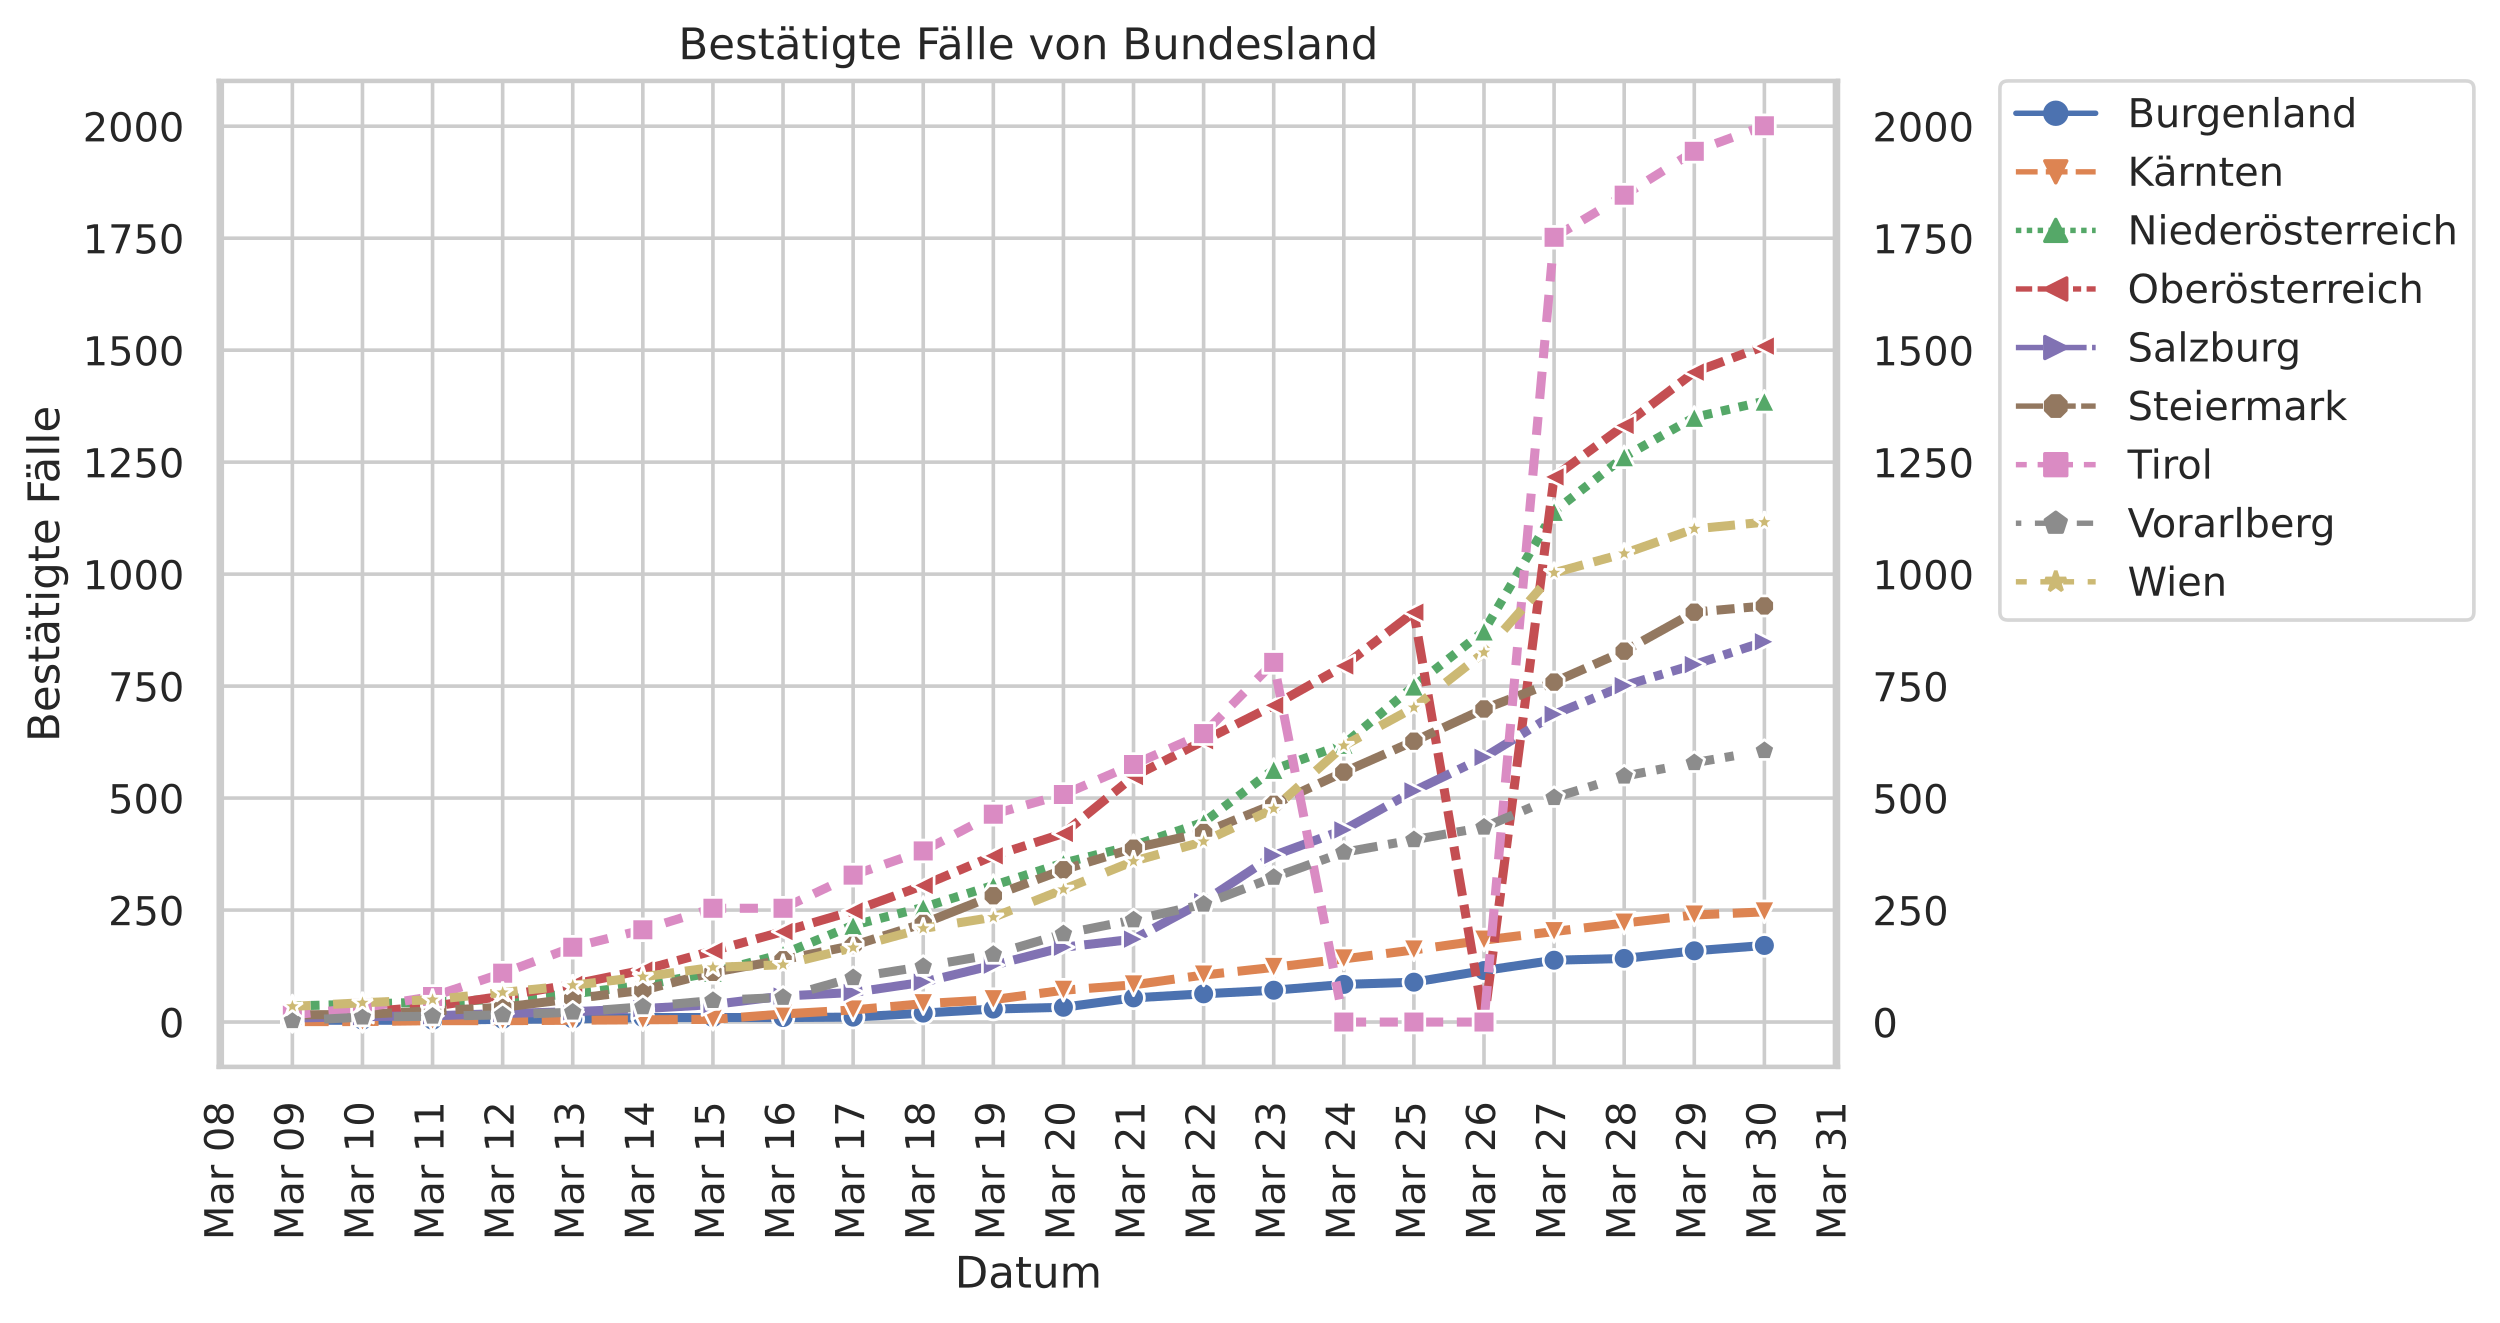 <?xml version="1.0" encoding="utf-8" standalone="no"?>
<!DOCTYPE svg PUBLIC "-//W3C//DTD SVG 1.1//EN"
  "http://www.w3.org/Graphics/SVG/1.1/DTD/svg11.dtd">
<!-- Created with matplotlib (https://matplotlib.org/) -->
<svg height="364.679pt" version="1.1" viewBox="0 0 689.218 364.679" width="689.218pt" xmlns="http://www.w3.org/2000/svg" xmlns:xlink="http://www.w3.org/1999/xlink">
 <defs>
  <style type="text/css">
*{stroke-linecap:butt;stroke-linejoin:round;}
  </style>
 </defs>
 <g id="figure_1">
  <g id="patch_1">
   <path d="M 0 364.679 
L 689.218 364.679 
L 689.218 -0 
L 0 -0 
z
" style="fill:#ffffff;"/>
  </g>
  <g id="axes_1">
   <g id="patch_2">
    <path d="M 60.309 294.118 
L 506.709 294.118 
L 506.709 22.318 
L 60.309 22.318 
z
" style="fill:#ffffff;"/>
   </g>
   <g id="matplotlib.axis_1">
    <g id="xtick_1">
     <g id="line2d_1">
      <path clip-path="url(#pf07373c429)" d="M 61.275 294.118 
L 61.275 22.318 
" style="fill:none;stroke:#cccccc;stroke-linecap:round;"/>
     </g>
     <g id="text_1">
      <!-- Mar 08 -->
      <defs>
       <path d="M 9.812 72.906 
L 24.516 72.906 
L 43.109 23.297 
L 61.812 72.906 
L 76.516 72.906 
L 76.516 0 
L 66.891 0 
L 66.891 64.016 
L 48.094 14.016 
L 38.188 14.016 
L 19.391 64.016 
L 19.391 0 
L 9.812 0 
z
" id="DejaVuSans-77"/>
       <path d="M 34.281 27.484 
Q 23.391 27.484 19.188 25 
Q 14.984 22.516 14.984 16.5 
Q 14.984 11.719 18.141 8.906 
Q 21.297 6.109 26.703 6.109 
Q 34.188 6.109 38.703 11.406 
Q 43.219 16.703 43.219 25.484 
L 43.219 27.484 
z
M 52.203 31.203 
L 52.203 0 
L 43.219 0 
L 43.219 8.297 
Q 40.141 3.328 35.547 0.953 
Q 30.953 -1.422 24.312 -1.422 
Q 15.922 -1.422 10.953 3.297 
Q 6 8.016 6 15.922 
Q 6 25.141 12.172 29.828 
Q 18.359 34.516 30.609 34.516 
L 43.219 34.516 
L 43.219 35.406 
Q 43.219 41.609 39.141 45 
Q 35.062 48.391 27.688 48.391 
Q 23 48.391 18.547 47.266 
Q 14.109 46.141 10.016 43.891 
L 10.016 52.203 
Q 14.938 54.109 19.578 55.047 
Q 24.219 56 28.609 56 
Q 40.484 56 46.344 49.844 
Q 52.203 43.703 52.203 31.203 
z
" id="DejaVuSans-97"/>
       <path d="M 41.109 46.297 
Q 39.594 47.172 37.812 47.578 
Q 36.031 48 33.891 48 
Q 26.266 48 22.188 43.047 
Q 18.109 38.094 18.109 28.812 
L 18.109 0 
L 9.078 0 
L 9.078 54.688 
L 18.109 54.688 
L 18.109 46.188 
Q 20.953 51.172 25.484 53.578 
Q 30.031 56 36.531 56 
Q 37.453 56 38.578 55.875 
Q 39.703 55.766 41.062 55.516 
z
" id="DejaVuSans-114"/>
       <path id="DejaVuSans-32"/>
       <path d="M 31.781 66.406 
Q 24.172 66.406 20.328 58.906 
Q 16.5 51.422 16.5 36.375 
Q 16.5 21.391 20.328 13.891 
Q 24.172 6.391 31.781 6.391 
Q 39.453 6.391 43.281 13.891 
Q 47.125 21.391 47.125 36.375 
Q 47.125 51.422 43.281 58.906 
Q 39.453 66.406 31.781 66.406 
z
M 31.781 74.219 
Q 44.047 74.219 50.516 64.516 
Q 56.984 54.828 56.984 36.375 
Q 56.984 17.969 50.516 8.266 
Q 44.047 -1.422 31.781 -1.422 
Q 19.531 -1.422 13.062 8.266 
Q 6.594 17.969 6.594 36.375 
Q 6.594 54.828 13.062 64.516 
Q 19.531 74.219 31.781 74.219 
z
" id="DejaVuSans-48"/>
       <path d="M 31.781 34.625 
Q 24.75 34.625 20.719 30.859 
Q 16.703 27.094 16.703 20.516 
Q 16.703 13.922 20.719 10.156 
Q 24.75 6.391 31.781 6.391 
Q 38.812 6.391 42.859 10.172 
Q 46.922 13.969 46.922 20.516 
Q 46.922 27.094 42.891 30.859 
Q 38.875 34.625 31.781 34.625 
z
M 21.922 38.812 
Q 15.578 40.375 12.031 44.719 
Q 8.5 49.078 8.5 55.328 
Q 8.5 64.062 14.719 69.141 
Q 20.953 74.219 31.781 74.219 
Q 42.672 74.219 48.875 69.141 
Q 55.078 64.062 55.078 55.328 
Q 55.078 49.078 51.531 44.719 
Q 48 40.375 41.703 38.812 
Q 48.828 37.156 52.797 32.312 
Q 56.781 27.484 56.781 20.516 
Q 56.781 9.906 50.312 4.234 
Q 43.844 -1.422 31.781 -1.422 
Q 19.734 -1.422 13.25 4.234 
Q 6.781 9.906 6.781 20.516 
Q 6.781 27.484 10.781 32.312 
Q 14.797 37.156 21.922 38.812 
z
M 18.312 54.391 
Q 18.312 48.734 21.844 45.562 
Q 25.391 42.391 31.781 42.391 
Q 38.141 42.391 41.719 45.562 
Q 45.312 48.734 45.312 54.391 
Q 45.312 60.062 41.719 63.234 
Q 38.141 66.406 31.781 66.406 
Q 25.391 66.406 21.844 63.234 
Q 18.312 60.062 18.312 54.391 
z
" id="DejaVuSans-56"/>
      </defs>
      <g style="fill:#262626;" transform="translate(64.31 341.865)rotate(-90)scale(0.11 -0.11)">
       <use xlink:href="#DejaVuSans-77"/>
       <use x="86.279" xlink:href="#DejaVuSans-97"/>
       <use x="147.559" xlink:href="#DejaVuSans-114"/>
       <use x="188.672" xlink:href="#DejaVuSans-32"/>
       <use x="220.459" xlink:href="#DejaVuSans-48"/>
       <use x="284.082" xlink:href="#DejaVuSans-56"/>
      </g>
     </g>
    </g>
    <g id="xtick_2">
     <g id="line2d_2">
      <path clip-path="url(#pf07373c429)" d="M 80.6 294.118 
L 80.6 22.318 
" style="fill:none;stroke:#cccccc;stroke-linecap:round;"/>
     </g>
     <g id="text_2">
      <!-- Mar 09 -->
      <defs>
       <path d="M 10.984 1.516 
L 10.984 10.5 
Q 14.703 8.734 18.5 7.812 
Q 22.312 6.891 25.984 6.891 
Q 35.75 6.891 40.891 13.453 
Q 46.047 20.016 46.781 33.406 
Q 43.953 29.203 39.594 26.953 
Q 35.25 24.703 29.984 24.703 
Q 19.047 24.703 12.672 31.312 
Q 6.297 37.938 6.297 49.422 
Q 6.297 60.641 12.938 67.422 
Q 19.578 74.219 30.609 74.219 
Q 43.266 74.219 49.922 64.516 
Q 56.594 54.828 56.594 36.375 
Q 56.594 19.141 48.406 8.859 
Q 40.234 -1.422 26.422 -1.422 
Q 22.703 -1.422 18.891 -0.688 
Q 15.094 0.047 10.984 1.516 
z
M 30.609 32.422 
Q 37.25 32.422 41.125 36.953 
Q 45.016 41.5 45.016 49.422 
Q 45.016 57.281 41.125 61.844 
Q 37.25 66.406 30.609 66.406 
Q 23.969 66.406 20.094 61.844 
Q 16.219 57.281 16.219 49.422 
Q 16.219 41.5 20.094 36.953 
Q 23.969 32.422 30.609 32.422 
z
" id="DejaVuSans-57"/>
      </defs>
      <g style="fill:#262626;" transform="translate(83.635 341.865)rotate(-90)scale(0.11 -0.11)">
       <use xlink:href="#DejaVuSans-77"/>
       <use x="86.279" xlink:href="#DejaVuSans-97"/>
       <use x="147.559" xlink:href="#DejaVuSans-114"/>
       <use x="188.672" xlink:href="#DejaVuSans-32"/>
       <use x="220.459" xlink:href="#DejaVuSans-48"/>
       <use x="284.082" xlink:href="#DejaVuSans-57"/>
      </g>
     </g>
    </g>
    <g id="xtick_3">
     <g id="line2d_3">
      <path clip-path="url(#pf07373c429)" d="M 99.924 294.118 
L 99.924 22.318 
" style="fill:none;stroke:#cccccc;stroke-linecap:round;"/>
     </g>
     <g id="text_3">
      <!-- Mar 10 -->
      <defs>
       <path d="M 12.406 8.297 
L 28.516 8.297 
L 28.516 63.922 
L 10.984 60.406 
L 10.984 69.391 
L 28.422 72.906 
L 38.281 72.906 
L 38.281 8.297 
L 54.391 8.297 
L 54.391 0 
L 12.406 0 
z
" id="DejaVuSans-49"/>
      </defs>
      <g style="fill:#262626;" transform="translate(102.96 341.865)rotate(-90)scale(0.11 -0.11)">
       <use xlink:href="#DejaVuSans-77"/>
       <use x="86.279" xlink:href="#DejaVuSans-97"/>
       <use x="147.559" xlink:href="#DejaVuSans-114"/>
       <use x="188.672" xlink:href="#DejaVuSans-32"/>
       <use x="220.459" xlink:href="#DejaVuSans-49"/>
       <use x="284.082" xlink:href="#DejaVuSans-48"/>
      </g>
     </g>
    </g>
    <g id="xtick_4">
     <g id="line2d_4">
      <path clip-path="url(#pf07373c429)" d="M 119.249 294.118 
L 119.249 22.318 
" style="fill:none;stroke:#cccccc;stroke-linecap:round;"/>
     </g>
     <g id="text_4">
      <!-- Mar 11 -->
      <g style="fill:#262626;" transform="translate(122.284 341.865)rotate(-90)scale(0.11 -0.11)">
       <use xlink:href="#DejaVuSans-77"/>
       <use x="86.279" xlink:href="#DejaVuSans-97"/>
       <use x="147.559" xlink:href="#DejaVuSans-114"/>
       <use x="188.672" xlink:href="#DejaVuSans-32"/>
       <use x="220.459" xlink:href="#DejaVuSans-49"/>
       <use x="284.082" xlink:href="#DejaVuSans-49"/>
      </g>
     </g>
    </g>
    <g id="xtick_5">
     <g id="line2d_5">
      <path clip-path="url(#pf07373c429)" d="M 138.574 294.118 
L 138.574 22.318 
" style="fill:none;stroke:#cccccc;stroke-linecap:round;"/>
     </g>
     <g id="text_5">
      <!-- Mar 12 -->
      <defs>
       <path d="M 19.188 8.297 
L 53.609 8.297 
L 53.609 0 
L 7.328 0 
L 7.328 8.297 
Q 12.938 14.109 22.625 23.891 
Q 32.328 33.688 34.812 36.531 
Q 39.547 41.844 41.422 45.531 
Q 43.312 49.219 43.312 52.781 
Q 43.312 58.594 39.234 62.25 
Q 35.156 65.922 28.609 65.922 
Q 23.969 65.922 18.812 64.312 
Q 13.672 62.703 7.812 59.422 
L 7.812 69.391 
Q 13.766 71.781 18.938 73 
Q 24.125 74.219 28.422 74.219 
Q 39.75 74.219 46.484 68.547 
Q 53.219 62.891 53.219 53.422 
Q 53.219 48.922 51.531 44.891 
Q 49.859 40.875 45.406 35.406 
Q 44.188 33.984 37.641 27.219 
Q 31.109 20.453 19.188 8.297 
z
" id="DejaVuSans-50"/>
      </defs>
      <g style="fill:#262626;" transform="translate(141.609 341.865)rotate(-90)scale(0.11 -0.11)">
       <use xlink:href="#DejaVuSans-77"/>
       <use x="86.279" xlink:href="#DejaVuSans-97"/>
       <use x="147.559" xlink:href="#DejaVuSans-114"/>
       <use x="188.672" xlink:href="#DejaVuSans-32"/>
       <use x="220.459" xlink:href="#DejaVuSans-49"/>
       <use x="284.082" xlink:href="#DejaVuSans-50"/>
      </g>
     </g>
    </g>
    <g id="xtick_6">
     <g id="line2d_6">
      <path clip-path="url(#pf07373c429)" d="M 157.898 294.118 
L 157.898 22.318 
" style="fill:none;stroke:#cccccc;stroke-linecap:round;"/>
     </g>
     <g id="text_6">
      <!-- Mar 13 -->
      <defs>
       <path d="M 40.578 39.312 
Q 47.656 37.797 51.625 33 
Q 55.609 28.219 55.609 21.188 
Q 55.609 10.406 48.188 4.484 
Q 40.766 -1.422 27.094 -1.422 
Q 22.516 -1.422 17.656 -0.516 
Q 12.797 0.391 7.625 2.203 
L 7.625 11.719 
Q 11.719 9.328 16.594 8.109 
Q 21.484 6.891 26.812 6.891 
Q 36.078 6.891 40.938 10.547 
Q 45.797 14.203 45.797 21.188 
Q 45.797 27.641 41.281 31.266 
Q 36.766 34.906 28.719 34.906 
L 20.219 34.906 
L 20.219 43.016 
L 29.109 43.016 
Q 36.375 43.016 40.234 45.922 
Q 44.094 48.828 44.094 54.297 
Q 44.094 59.906 40.109 62.906 
Q 36.141 65.922 28.719 65.922 
Q 24.656 65.922 20.016 65.031 
Q 15.375 64.156 9.812 62.312 
L 9.812 71.094 
Q 15.438 72.656 20.344 73.438 
Q 25.25 74.219 29.594 74.219 
Q 40.828 74.219 47.359 69.109 
Q 53.906 64.016 53.906 55.328 
Q 53.906 49.266 50.438 45.094 
Q 46.969 40.922 40.578 39.312 
z
" id="DejaVuSans-51"/>
      </defs>
      <g style="fill:#262626;" transform="translate(160.934 341.865)rotate(-90)scale(0.11 -0.11)">
       <use xlink:href="#DejaVuSans-77"/>
       <use x="86.279" xlink:href="#DejaVuSans-97"/>
       <use x="147.559" xlink:href="#DejaVuSans-114"/>
       <use x="188.672" xlink:href="#DejaVuSans-32"/>
       <use x="220.459" xlink:href="#DejaVuSans-49"/>
       <use x="284.082" xlink:href="#DejaVuSans-51"/>
      </g>
     </g>
    </g>
    <g id="xtick_7">
     <g id="line2d_7">
      <path clip-path="url(#pf07373c429)" d="M 177.223 294.118 
L 177.223 22.318 
" style="fill:none;stroke:#cccccc;stroke-linecap:round;"/>
     </g>
     <g id="text_7">
      <!-- Mar 14 -->
      <defs>
       <path d="M 37.797 64.312 
L 12.891 25.391 
L 37.797 25.391 
z
M 35.203 72.906 
L 47.609 72.906 
L 47.609 25.391 
L 58.016 25.391 
L 58.016 17.188 
L 47.609 17.188 
L 47.609 0 
L 37.797 0 
L 37.797 17.188 
L 4.891 17.188 
L 4.891 26.703 
z
" id="DejaVuSans-52"/>
      </defs>
      <g style="fill:#262626;" transform="translate(180.258 341.865)rotate(-90)scale(0.11 -0.11)">
       <use xlink:href="#DejaVuSans-77"/>
       <use x="86.279" xlink:href="#DejaVuSans-97"/>
       <use x="147.559" xlink:href="#DejaVuSans-114"/>
       <use x="188.672" xlink:href="#DejaVuSans-32"/>
       <use x="220.459" xlink:href="#DejaVuSans-49"/>
       <use x="284.082" xlink:href="#DejaVuSans-52"/>
      </g>
     </g>
    </g>
    <g id="xtick_8">
     <g id="line2d_8">
      <path clip-path="url(#pf07373c429)" d="M 196.548 294.118 
L 196.548 22.318 
" style="fill:none;stroke:#cccccc;stroke-linecap:round;"/>
     </g>
     <g id="text_8">
      <!-- Mar 15 -->
      <defs>
       <path d="M 10.797 72.906 
L 49.516 72.906 
L 49.516 64.594 
L 19.828 64.594 
L 19.828 46.734 
Q 21.969 47.469 24.109 47.828 
Q 26.266 48.188 28.422 48.188 
Q 40.625 48.188 47.75 41.5 
Q 54.891 34.812 54.891 23.391 
Q 54.891 11.625 47.562 5.094 
Q 40.234 -1.422 26.906 -1.422 
Q 22.312 -1.422 17.547 -0.641 
Q 12.797 0.141 7.719 1.703 
L 7.719 11.625 
Q 12.109 9.234 16.797 8.062 
Q 21.484 6.891 26.703 6.891 
Q 35.156 6.891 40.078 11.328 
Q 45.016 15.766 45.016 23.391 
Q 45.016 31 40.078 35.438 
Q 35.156 39.891 26.703 39.891 
Q 22.75 39.891 18.812 39.016 
Q 14.891 38.141 10.797 36.281 
z
" id="DejaVuSans-53"/>
      </defs>
      <g style="fill:#262626;" transform="translate(199.583 341.865)rotate(-90)scale(0.11 -0.11)">
       <use xlink:href="#DejaVuSans-77"/>
       <use x="86.279" xlink:href="#DejaVuSans-97"/>
       <use x="147.559" xlink:href="#DejaVuSans-114"/>
       <use x="188.672" xlink:href="#DejaVuSans-32"/>
       <use x="220.459" xlink:href="#DejaVuSans-49"/>
       <use x="284.082" xlink:href="#DejaVuSans-53"/>
      </g>
     </g>
    </g>
    <g id="xtick_9">
     <g id="line2d_9">
      <path clip-path="url(#pf07373c429)" d="M 215.872 294.118 
L 215.872 22.318 
" style="fill:none;stroke:#cccccc;stroke-linecap:round;"/>
     </g>
     <g id="text_9">
      <!-- Mar 16 -->
      <defs>
       <path d="M 33.016 40.375 
Q 26.375 40.375 22.484 35.828 
Q 18.609 31.297 18.609 23.391 
Q 18.609 15.531 22.484 10.953 
Q 26.375 6.391 33.016 6.391 
Q 39.656 6.391 43.531 10.953 
Q 47.406 15.531 47.406 23.391 
Q 47.406 31.297 43.531 35.828 
Q 39.656 40.375 33.016 40.375 
z
M 52.594 71.297 
L 52.594 62.312 
Q 48.875 64.062 45.094 64.984 
Q 41.312 65.922 37.594 65.922 
Q 27.828 65.922 22.672 59.328 
Q 17.531 52.734 16.797 39.406 
Q 19.672 43.656 24.016 45.922 
Q 28.375 48.188 33.594 48.188 
Q 44.578 48.188 50.953 41.516 
Q 57.328 34.859 57.328 23.391 
Q 57.328 12.156 50.688 5.359 
Q 44.047 -1.422 33.016 -1.422 
Q 20.359 -1.422 13.672 8.266 
Q 6.984 17.969 6.984 36.375 
Q 6.984 53.656 15.188 63.938 
Q 23.391 74.219 37.203 74.219 
Q 40.922 74.219 44.703 73.484 
Q 48.484 72.75 52.594 71.297 
z
" id="DejaVuSans-54"/>
      </defs>
      <g style="fill:#262626;" transform="translate(218.908 341.865)rotate(-90)scale(0.11 -0.11)">
       <use xlink:href="#DejaVuSans-77"/>
       <use x="86.279" xlink:href="#DejaVuSans-97"/>
       <use x="147.559" xlink:href="#DejaVuSans-114"/>
       <use x="188.672" xlink:href="#DejaVuSans-32"/>
       <use x="220.459" xlink:href="#DejaVuSans-49"/>
       <use x="284.082" xlink:href="#DejaVuSans-54"/>
      </g>
     </g>
    </g>
    <g id="xtick_10">
     <g id="line2d_10">
      <path clip-path="url(#pf07373c429)" d="M 235.197 294.118 
L 235.197 22.318 
" style="fill:none;stroke:#cccccc;stroke-linecap:round;"/>
     </g>
     <g id="text_10">
      <!-- Mar 17 -->
      <defs>
       <path d="M 8.203 72.906 
L 55.078 72.906 
L 55.078 68.703 
L 28.609 0 
L 18.312 0 
L 43.219 64.594 
L 8.203 64.594 
z
" id="DejaVuSans-55"/>
      </defs>
      <g style="fill:#262626;" transform="translate(238.232 341.865)rotate(-90)scale(0.11 -0.11)">
       <use xlink:href="#DejaVuSans-77"/>
       <use x="86.279" xlink:href="#DejaVuSans-97"/>
       <use x="147.559" xlink:href="#DejaVuSans-114"/>
       <use x="188.672" xlink:href="#DejaVuSans-32"/>
       <use x="220.459" xlink:href="#DejaVuSans-49"/>
       <use x="284.082" xlink:href="#DejaVuSans-55"/>
      </g>
     </g>
    </g>
    <g id="xtick_11">
     <g id="line2d_11">
      <path clip-path="url(#pf07373c429)" d="M 254.522 294.118 
L 254.522 22.318 
" style="fill:none;stroke:#cccccc;stroke-linecap:round;"/>
     </g>
     <g id="text_11">
      <!-- Mar 18 -->
      <g style="fill:#262626;" transform="translate(257.557 341.865)rotate(-90)scale(0.11 -0.11)">
       <use xlink:href="#DejaVuSans-77"/>
       <use x="86.279" xlink:href="#DejaVuSans-97"/>
       <use x="147.559" xlink:href="#DejaVuSans-114"/>
       <use x="188.672" xlink:href="#DejaVuSans-32"/>
       <use x="220.459" xlink:href="#DejaVuSans-49"/>
       <use x="284.082" xlink:href="#DejaVuSans-56"/>
      </g>
     </g>
    </g>
    <g id="xtick_12">
     <g id="line2d_12">
      <path clip-path="url(#pf07373c429)" d="M 273.846 294.118 
L 273.846 22.318 
" style="fill:none;stroke:#cccccc;stroke-linecap:round;"/>
     </g>
     <g id="text_12">
      <!-- Mar 19 -->
      <g style="fill:#262626;" transform="translate(276.882 341.865)rotate(-90)scale(0.11 -0.11)">
       <use xlink:href="#DejaVuSans-77"/>
       <use x="86.279" xlink:href="#DejaVuSans-97"/>
       <use x="147.559" xlink:href="#DejaVuSans-114"/>
       <use x="188.672" xlink:href="#DejaVuSans-32"/>
       <use x="220.459" xlink:href="#DejaVuSans-49"/>
       <use x="284.082" xlink:href="#DejaVuSans-57"/>
      </g>
     </g>
    </g>
    <g id="xtick_13">
     <g id="line2d_13">
      <path clip-path="url(#pf07373c429)" d="M 293.171 294.118 
L 293.171 22.318 
" style="fill:none;stroke:#cccccc;stroke-linecap:round;"/>
     </g>
     <g id="text_13">
      <!-- Mar 20 -->
      <g style="fill:#262626;" transform="translate(296.206 341.865)rotate(-90)scale(0.11 -0.11)">
       <use xlink:href="#DejaVuSans-77"/>
       <use x="86.279" xlink:href="#DejaVuSans-97"/>
       <use x="147.559" xlink:href="#DejaVuSans-114"/>
       <use x="188.672" xlink:href="#DejaVuSans-32"/>
       <use x="220.459" xlink:href="#DejaVuSans-50"/>
       <use x="284.082" xlink:href="#DejaVuSans-48"/>
      </g>
     </g>
    </g>
    <g id="xtick_14">
     <g id="line2d_14">
      <path clip-path="url(#pf07373c429)" d="M 312.496 294.118 
L 312.496 22.318 
" style="fill:none;stroke:#cccccc;stroke-linecap:round;"/>
     </g>
     <g id="text_14">
      <!-- Mar 21 -->
      <g style="fill:#262626;" transform="translate(315.531 341.865)rotate(-90)scale(0.11 -0.11)">
       <use xlink:href="#DejaVuSans-77"/>
       <use x="86.279" xlink:href="#DejaVuSans-97"/>
       <use x="147.559" xlink:href="#DejaVuSans-114"/>
       <use x="188.672" xlink:href="#DejaVuSans-32"/>
       <use x="220.459" xlink:href="#DejaVuSans-50"/>
       <use x="284.082" xlink:href="#DejaVuSans-49"/>
      </g>
     </g>
    </g>
    <g id="xtick_15">
     <g id="line2d_15">
      <path clip-path="url(#pf07373c429)" d="M 331.82 294.118 
L 331.82 22.318 
" style="fill:none;stroke:#cccccc;stroke-linecap:round;"/>
     </g>
     <g id="text_15">
      <!-- Mar 22 -->
      <g style="fill:#262626;" transform="translate(334.856 341.865)rotate(-90)scale(0.11 -0.11)">
       <use xlink:href="#DejaVuSans-77"/>
       <use x="86.279" xlink:href="#DejaVuSans-97"/>
       <use x="147.559" xlink:href="#DejaVuSans-114"/>
       <use x="188.672" xlink:href="#DejaVuSans-32"/>
       <use x="220.459" xlink:href="#DejaVuSans-50"/>
       <use x="284.082" xlink:href="#DejaVuSans-50"/>
      </g>
     </g>
    </g>
    <g id="xtick_16">
     <g id="line2d_16">
      <path clip-path="url(#pf07373c429)" d="M 351.145 294.118 
L 351.145 22.318 
" style="fill:none;stroke:#cccccc;stroke-linecap:round;"/>
     </g>
     <g id="text_16">
      <!-- Mar 23 -->
      <g style="fill:#262626;" transform="translate(354.18 341.865)rotate(-90)scale(0.11 -0.11)">
       <use xlink:href="#DejaVuSans-77"/>
       <use x="86.279" xlink:href="#DejaVuSans-97"/>
       <use x="147.559" xlink:href="#DejaVuSans-114"/>
       <use x="188.672" xlink:href="#DejaVuSans-32"/>
       <use x="220.459" xlink:href="#DejaVuSans-50"/>
       <use x="284.082" xlink:href="#DejaVuSans-51"/>
      </g>
     </g>
    </g>
    <g id="xtick_17">
     <g id="line2d_17">
      <path clip-path="url(#pf07373c429)" d="M 370.47 294.118 
L 370.47 22.318 
" style="fill:none;stroke:#cccccc;stroke-linecap:round;"/>
     </g>
     <g id="text_17">
      <!-- Mar 24 -->
      <g style="fill:#262626;" transform="translate(373.505 341.865)rotate(-90)scale(0.11 -0.11)">
       <use xlink:href="#DejaVuSans-77"/>
       <use x="86.279" xlink:href="#DejaVuSans-97"/>
       <use x="147.559" xlink:href="#DejaVuSans-114"/>
       <use x="188.672" xlink:href="#DejaVuSans-32"/>
       <use x="220.459" xlink:href="#DejaVuSans-50"/>
       <use x="284.082" xlink:href="#DejaVuSans-52"/>
      </g>
     </g>
    </g>
    <g id="xtick_18">
     <g id="line2d_18">
      <path clip-path="url(#pf07373c429)" d="M 389.794 294.118 
L 389.794 22.318 
" style="fill:none;stroke:#cccccc;stroke-linecap:round;"/>
     </g>
     <g id="text_18">
      <!-- Mar 25 -->
      <g style="fill:#262626;" transform="translate(392.83 341.865)rotate(-90)scale(0.11 -0.11)">
       <use xlink:href="#DejaVuSans-77"/>
       <use x="86.279" xlink:href="#DejaVuSans-97"/>
       <use x="147.559" xlink:href="#DejaVuSans-114"/>
       <use x="188.672" xlink:href="#DejaVuSans-32"/>
       <use x="220.459" xlink:href="#DejaVuSans-50"/>
       <use x="284.082" xlink:href="#DejaVuSans-53"/>
      </g>
     </g>
    </g>
    <g id="xtick_19">
     <g id="line2d_19">
      <path clip-path="url(#pf07373c429)" d="M 409.119 294.118 
L 409.119 22.318 
" style="fill:none;stroke:#cccccc;stroke-linecap:round;"/>
     </g>
     <g id="text_19">
      <!-- Mar 26 -->
      <g style="fill:#262626;" transform="translate(412.154 341.865)rotate(-90)scale(0.11 -0.11)">
       <use xlink:href="#DejaVuSans-77"/>
       <use x="86.279" xlink:href="#DejaVuSans-97"/>
       <use x="147.559" xlink:href="#DejaVuSans-114"/>
       <use x="188.672" xlink:href="#DejaVuSans-32"/>
       <use x="220.459" xlink:href="#DejaVuSans-50"/>
       <use x="284.082" xlink:href="#DejaVuSans-54"/>
      </g>
     </g>
    </g>
    <g id="xtick_20">
     <g id="line2d_20">
      <path clip-path="url(#pf07373c429)" d="M 428.444 294.118 
L 428.444 22.318 
" style="fill:none;stroke:#cccccc;stroke-linecap:round;"/>
     </g>
     <g id="text_20">
      <!-- Mar 27 -->
      <g style="fill:#262626;" transform="translate(431.479 341.865)rotate(-90)scale(0.11 -0.11)">
       <use xlink:href="#DejaVuSans-77"/>
       <use x="86.279" xlink:href="#DejaVuSans-97"/>
       <use x="147.559" xlink:href="#DejaVuSans-114"/>
       <use x="188.672" xlink:href="#DejaVuSans-32"/>
       <use x="220.459" xlink:href="#DejaVuSans-50"/>
       <use x="284.082" xlink:href="#DejaVuSans-55"/>
      </g>
     </g>
    </g>
    <g id="xtick_21">
     <g id="line2d_21">
      <path clip-path="url(#pf07373c429)" d="M 447.768 294.118 
L 447.768 22.318 
" style="fill:none;stroke:#cccccc;stroke-linecap:round;"/>
     </g>
     <g id="text_21">
      <!-- Mar 28 -->
      <g style="fill:#262626;" transform="translate(450.804 341.865)rotate(-90)scale(0.11 -0.11)">
       <use xlink:href="#DejaVuSans-77"/>
       <use x="86.279" xlink:href="#DejaVuSans-97"/>
       <use x="147.559" xlink:href="#DejaVuSans-114"/>
       <use x="188.672" xlink:href="#DejaVuSans-32"/>
       <use x="220.459" xlink:href="#DejaVuSans-50"/>
       <use x="284.082" xlink:href="#DejaVuSans-56"/>
      </g>
     </g>
    </g>
    <g id="xtick_22">
     <g id="line2d_22">
      <path clip-path="url(#pf07373c429)" d="M 467.093 294.118 
L 467.093 22.318 
" style="fill:none;stroke:#cccccc;stroke-linecap:round;"/>
     </g>
     <g id="text_22">
      <!-- Mar 29 -->
      <g style="fill:#262626;" transform="translate(470.128 341.865)rotate(-90)scale(0.11 -0.11)">
       <use xlink:href="#DejaVuSans-77"/>
       <use x="86.279" xlink:href="#DejaVuSans-97"/>
       <use x="147.559" xlink:href="#DejaVuSans-114"/>
       <use x="188.672" xlink:href="#DejaVuSans-32"/>
       <use x="220.459" xlink:href="#DejaVuSans-50"/>
       <use x="284.082" xlink:href="#DejaVuSans-57"/>
      </g>
     </g>
    </g>
    <g id="xtick_23">
     <g id="line2d_23">
      <path clip-path="url(#pf07373c429)" d="M 486.418 294.118 
L 486.418 22.318 
" style="fill:none;stroke:#cccccc;stroke-linecap:round;"/>
     </g>
     <g id="text_23">
      <!-- Mar 30 -->
      <g style="fill:#262626;" transform="translate(489.453 341.865)rotate(-90)scale(0.11 -0.11)">
       <use xlink:href="#DejaVuSans-77"/>
       <use x="86.279" xlink:href="#DejaVuSans-97"/>
       <use x="147.559" xlink:href="#DejaVuSans-114"/>
       <use x="188.672" xlink:href="#DejaVuSans-32"/>
       <use x="220.459" xlink:href="#DejaVuSans-51"/>
       <use x="284.082" xlink:href="#DejaVuSans-48"/>
      </g>
     </g>
    </g>
    <g id="xtick_24">
     <g id="line2d_24">
      <path clip-path="url(#pf07373c429)" d="M 505.743 294.118 
L 505.743 22.318 
" style="fill:none;stroke:#cccccc;stroke-linecap:round;"/>
     </g>
     <g id="text_24">
      <!-- Mar 31 -->
      <g style="fill:#262626;" transform="translate(508.778 341.865)rotate(-90)scale(0.11 -0.11)">
       <use xlink:href="#DejaVuSans-77"/>
       <use x="86.279" xlink:href="#DejaVuSans-97"/>
       <use x="147.559" xlink:href="#DejaVuSans-114"/>
       <use x="188.672" xlink:href="#DejaVuSans-32"/>
       <use x="220.459" xlink:href="#DejaVuSans-51"/>
       <use x="284.082" xlink:href="#DejaVuSans-49"/>
      </g>
     </g>
    </g>
    <g id="text_25">
     <!-- Datum -->
     <defs>
      <path d="M 19.672 64.797 
L 19.672 8.109 
L 31.594 8.109 
Q 46.688 8.109 53.688 14.938 
Q 60.688 21.781 60.688 36.531 
Q 60.688 51.172 53.688 57.984 
Q 46.688 64.797 31.594 64.797 
z
M 9.812 72.906 
L 30.078 72.906 
Q 51.266 72.906 61.172 64.094 
Q 71.094 55.281 71.094 36.531 
Q 71.094 17.672 61.125 8.828 
Q 51.172 0 30.078 0 
L 9.812 0 
z
" id="DejaVuSans-68"/>
      <path d="M 18.312 70.219 
L 18.312 54.688 
L 36.812 54.688 
L 36.812 47.703 
L 18.312 47.703 
L 18.312 18.016 
Q 18.312 11.328 20.141 9.422 
Q 21.969 7.516 27.594 7.516 
L 36.812 7.516 
L 36.812 0 
L 27.594 0 
Q 17.188 0 13.234 3.875 
Q 9.281 7.766 9.281 18.016 
L 9.281 47.703 
L 2.688 47.703 
L 2.688 54.688 
L 9.281 54.688 
L 9.281 70.219 
z
" id="DejaVuSans-116"/>
      <path d="M 8.5 21.578 
L 8.5 54.688 
L 17.484 54.688 
L 17.484 21.922 
Q 17.484 14.156 20.5 10.266 
Q 23.531 6.391 29.594 6.391 
Q 36.859 6.391 41.078 11.031 
Q 45.312 15.672 45.312 23.688 
L 45.312 54.688 
L 54.297 54.688 
L 54.297 0 
L 45.312 0 
L 45.312 8.406 
Q 42.047 3.422 37.719 1 
Q 33.406 -1.422 27.688 -1.422 
Q 18.266 -1.422 13.375 4.438 
Q 8.5 10.297 8.5 21.578 
z
M 31.109 56 
z
" id="DejaVuSans-117"/>
      <path d="M 52 44.188 
Q 55.375 50.25 60.062 53.125 
Q 64.75 56 71.094 56 
Q 79.641 56 84.281 50.016 
Q 88.922 44.047 88.922 33.016 
L 88.922 0 
L 79.891 0 
L 79.891 32.719 
Q 79.891 40.578 77.094 44.375 
Q 74.312 48.188 68.609 48.188 
Q 61.625 48.188 57.562 43.547 
Q 53.516 38.922 53.516 30.906 
L 53.516 0 
L 44.484 0 
L 44.484 32.719 
Q 44.484 40.625 41.703 44.406 
Q 38.922 48.188 33.109 48.188 
Q 26.219 48.188 22.156 43.531 
Q 18.109 38.875 18.109 30.906 
L 18.109 0 
L 9.078 0 
L 9.078 54.688 
L 18.109 54.688 
L 18.109 46.188 
Q 21.188 51.219 25.484 53.609 
Q 29.781 56 35.688 56 
Q 41.656 56 45.828 52.969 
Q 50 49.953 52 44.188 
z
" id="DejaVuSans-109"/>
     </defs>
     <g style="fill:#262626;" transform="translate(263.213 354.984)scale(0.12 -0.12)">
      <use xlink:href="#DejaVuSans-68"/>
      <use x="77.002" xlink:href="#DejaVuSans-97"/>
      <use x="138.281" xlink:href="#DejaVuSans-116"/>
      <use x="177.49" xlink:href="#DejaVuSans-117"/>
      <use x="240.869" xlink:href="#DejaVuSans-109"/>
     </g>
    </g>
   </g>
   <g id="matplotlib.axis_2">
    <g id="ytick_1">
     <g id="line2d_25">
      <path clip-path="url(#pf07373c429)" d="M 60.309 281.764 
L 506.709 281.764 
" style="fill:none;stroke:#cccccc;stroke-linecap:round;"/>
     </g>
     <g id="text_26">
      <!-- 0 -->
      <g style="fill:#262626;" transform="translate(43.81 285.943)scale(0.11 -0.11)">
       <use xlink:href="#DejaVuSans-48"/>
      </g>
     </g>
     <g id="text_27">
      <!-- 0 -->
      <g style="fill:#262626;" transform="translate(516.209 285.943)scale(0.11 -0.11)">
       <use xlink:href="#DejaVuSans-48"/>
      </g>
     </g>
    </g>
    <g id="ytick_2">
     <g id="line2d_26">
      <path clip-path="url(#pf07373c429)" d="M 60.309 250.893 
L 506.709 250.893 
" style="fill:none;stroke:#cccccc;stroke-linecap:round;"/>
     </g>
     <g id="text_28">
      <!-- 250 -->
      <g style="fill:#262626;" transform="translate(29.812 255.072)scale(0.11 -0.11)">
       <use xlink:href="#DejaVuSans-50"/>
       <use x="63.623" xlink:href="#DejaVuSans-53"/>
       <use x="127.246" xlink:href="#DejaVuSans-48"/>
      </g>
     </g>
     <g id="text_29">
      <!-- 250 -->
      <g style="fill:#262626;" transform="translate(516.209 255.072)scale(0.11 -0.11)">
       <use xlink:href="#DejaVuSans-50"/>
       <use x="63.623" xlink:href="#DejaVuSans-53"/>
       <use x="127.246" xlink:href="#DejaVuSans-48"/>
      </g>
     </g>
    </g>
    <g id="ytick_3">
     <g id="line2d_27">
      <path clip-path="url(#pf07373c429)" d="M 60.309 220.022 
L 506.709 220.022 
" style="fill:none;stroke:#cccccc;stroke-linecap:round;"/>
     </g>
     <g id="text_30">
      <!-- 500 -->
      <g style="fill:#262626;" transform="translate(29.812 224.201)scale(0.11 -0.11)">
       <use xlink:href="#DejaVuSans-53"/>
       <use x="63.623" xlink:href="#DejaVuSans-48"/>
       <use x="127.246" xlink:href="#DejaVuSans-48"/>
      </g>
     </g>
     <g id="text_31">
      <!-- 500 -->
      <g style="fill:#262626;" transform="translate(516.209 224.201)scale(0.11 -0.11)">
       <use xlink:href="#DejaVuSans-53"/>
       <use x="63.623" xlink:href="#DejaVuSans-48"/>
       <use x="127.246" xlink:href="#DejaVuSans-48"/>
      </g>
     </g>
    </g>
    <g id="ytick_4">
     <g id="line2d_28">
      <path clip-path="url(#pf07373c429)" d="M 60.309 189.151 
L 506.709 189.151 
" style="fill:none;stroke:#cccccc;stroke-linecap:round;"/>
     </g>
     <g id="text_32">
      <!-- 750 -->
      <g style="fill:#262626;" transform="translate(29.812 193.33)scale(0.11 -0.11)">
       <use xlink:href="#DejaVuSans-55"/>
       <use x="63.623" xlink:href="#DejaVuSans-53"/>
       <use x="127.246" xlink:href="#DejaVuSans-48"/>
      </g>
     </g>
     <g id="text_33">
      <!-- 750 -->
      <g style="fill:#262626;" transform="translate(516.209 193.33)scale(0.11 -0.11)">
       <use xlink:href="#DejaVuSans-55"/>
       <use x="63.623" xlink:href="#DejaVuSans-53"/>
       <use x="127.246" xlink:href="#DejaVuSans-48"/>
      </g>
     </g>
    </g>
    <g id="ytick_5">
     <g id="line2d_29">
      <path clip-path="url(#pf07373c429)" d="M 60.309 158.28 
L 506.709 158.28 
" style="fill:none;stroke:#cccccc;stroke-linecap:round;"/>
     </g>
     <g id="text_34">
      <!-- 1000 -->
      <g style="fill:#262626;" transform="translate(22.814 162.459)scale(0.11 -0.11)">
       <use xlink:href="#DejaVuSans-49"/>
       <use x="63.623" xlink:href="#DejaVuSans-48"/>
       <use x="127.246" xlink:href="#DejaVuSans-48"/>
       <use x="190.869" xlink:href="#DejaVuSans-48"/>
      </g>
     </g>
     <g id="text_35">
      <!-- 1000 -->
      <g style="fill:#262626;" transform="translate(516.209 162.459)scale(0.11 -0.11)">
       <use xlink:href="#DejaVuSans-49"/>
       <use x="63.623" xlink:href="#DejaVuSans-48"/>
       <use x="127.246" xlink:href="#DejaVuSans-48"/>
       <use x="190.869" xlink:href="#DejaVuSans-48"/>
      </g>
     </g>
    </g>
    <g id="ytick_6">
     <g id="line2d_30">
      <path clip-path="url(#pf07373c429)" d="M 60.309 127.409 
L 506.709 127.409 
" style="fill:none;stroke:#cccccc;stroke-linecap:round;"/>
     </g>
     <g id="text_36">
      <!-- 1250 -->
      <g style="fill:#262626;" transform="translate(22.814 131.588)scale(0.11 -0.11)">
       <use xlink:href="#DejaVuSans-49"/>
       <use x="63.623" xlink:href="#DejaVuSans-50"/>
       <use x="127.246" xlink:href="#DejaVuSans-53"/>
       <use x="190.869" xlink:href="#DejaVuSans-48"/>
      </g>
     </g>
     <g id="text_37">
      <!-- 1250 -->
      <g style="fill:#262626;" transform="translate(516.209 131.588)scale(0.11 -0.11)">
       <use xlink:href="#DejaVuSans-49"/>
       <use x="63.623" xlink:href="#DejaVuSans-50"/>
       <use x="127.246" xlink:href="#DejaVuSans-53"/>
       <use x="190.869" xlink:href="#DejaVuSans-48"/>
      </g>
     </g>
    </g>
    <g id="ytick_7">
     <g id="line2d_31">
      <path clip-path="url(#pf07373c429)" d="M 60.309 96.538 
L 506.709 96.538 
" style="fill:none;stroke:#cccccc;stroke-linecap:round;"/>
     </g>
     <g id="text_38">
      <!-- 1500 -->
      <g style="fill:#262626;" transform="translate(22.814 100.717)scale(0.11 -0.11)">
       <use xlink:href="#DejaVuSans-49"/>
       <use x="63.623" xlink:href="#DejaVuSans-53"/>
       <use x="127.246" xlink:href="#DejaVuSans-48"/>
       <use x="190.869" xlink:href="#DejaVuSans-48"/>
      </g>
     </g>
     <g id="text_39">
      <!-- 1500 -->
      <g style="fill:#262626;" transform="translate(516.209 100.717)scale(0.11 -0.11)">
       <use xlink:href="#DejaVuSans-49"/>
       <use x="63.623" xlink:href="#DejaVuSans-53"/>
       <use x="127.246" xlink:href="#DejaVuSans-48"/>
       <use x="190.869" xlink:href="#DejaVuSans-48"/>
      </g>
     </g>
    </g>
    <g id="ytick_8">
     <g id="line2d_32">
      <path clip-path="url(#pf07373c429)" d="M 60.309 65.667 
L 506.709 65.667 
" style="fill:none;stroke:#cccccc;stroke-linecap:round;"/>
     </g>
     <g id="text_40">
      <!-- 1750 -->
      <g style="fill:#262626;" transform="translate(22.814 69.846)scale(0.11 -0.11)">
       <use xlink:href="#DejaVuSans-49"/>
       <use x="63.623" xlink:href="#DejaVuSans-55"/>
       <use x="127.246" xlink:href="#DejaVuSans-53"/>
       <use x="190.869" xlink:href="#DejaVuSans-48"/>
      </g>
     </g>
     <g id="text_41">
      <!-- 1750 -->
      <g style="fill:#262626;" transform="translate(516.209 69.846)scale(0.11 -0.11)">
       <use xlink:href="#DejaVuSans-49"/>
       <use x="63.623" xlink:href="#DejaVuSans-55"/>
       <use x="127.246" xlink:href="#DejaVuSans-53"/>
       <use x="190.869" xlink:href="#DejaVuSans-48"/>
      </g>
     </g>
    </g>
    <g id="ytick_9">
     <g id="line2d_33">
      <path clip-path="url(#pf07373c429)" d="M 60.309 34.796 
L 506.709 34.796 
" style="fill:none;stroke:#cccccc;stroke-linecap:round;"/>
     </g>
     <g id="text_42">
      <!-- 2000 -->
      <g style="fill:#262626;" transform="translate(22.814 38.975)scale(0.11 -0.11)">
       <use xlink:href="#DejaVuSans-50"/>
       <use x="63.623" xlink:href="#DejaVuSans-48"/>
       <use x="127.246" xlink:href="#DejaVuSans-48"/>
       <use x="190.869" xlink:href="#DejaVuSans-48"/>
      </g>
     </g>
     <g id="text_43">
      <!-- 2000 -->
      <g style="fill:#262626;" transform="translate(516.209 38.975)scale(0.11 -0.11)">
       <use xlink:href="#DejaVuSans-50"/>
       <use x="63.623" xlink:href="#DejaVuSans-48"/>
       <use x="127.246" xlink:href="#DejaVuSans-48"/>
       <use x="190.869" xlink:href="#DejaVuSans-48"/>
      </g>
     </g>
    </g>
    <g id="text_44">
     <!-- Bestätigte Fälle -->
     <defs>
      <path d="M 19.672 34.812 
L 19.672 8.109 
L 35.5 8.109 
Q 43.453 8.109 47.281 11.406 
Q 51.125 14.703 51.125 21.484 
Q 51.125 28.328 47.281 31.562 
Q 43.453 34.812 35.5 34.812 
z
M 19.672 64.797 
L 19.672 42.828 
L 34.281 42.828 
Q 41.5 42.828 45.031 45.531 
Q 48.578 48.25 48.578 53.812 
Q 48.578 59.328 45.031 62.062 
Q 41.5 64.797 34.281 64.797 
z
M 9.812 72.906 
L 35.016 72.906 
Q 46.297 72.906 52.391 68.219 
Q 58.5 63.531 58.5 54.891 
Q 58.5 48.188 55.375 44.234 
Q 52.25 40.281 46.188 39.312 
Q 53.469 37.75 57.5 32.781 
Q 61.531 27.828 61.531 20.406 
Q 61.531 10.641 54.891 5.312 
Q 48.25 0 35.984 0 
L 9.812 0 
z
" id="DejaVuSans-66"/>
      <path d="M 56.203 29.594 
L 56.203 25.203 
L 14.891 25.203 
Q 15.484 15.922 20.484 11.062 
Q 25.484 6.203 34.422 6.203 
Q 39.594 6.203 44.453 7.469 
Q 49.312 8.734 54.109 11.281 
L 54.109 2.781 
Q 49.266 0.734 44.188 -0.344 
Q 39.109 -1.422 33.891 -1.422 
Q 20.797 -1.422 13.156 6.188 
Q 5.516 13.812 5.516 26.812 
Q 5.516 40.234 12.766 48.109 
Q 20.016 56 32.328 56 
Q 43.359 56 49.781 48.891 
Q 56.203 41.797 56.203 29.594 
z
M 47.219 32.234 
Q 47.125 39.594 43.094 43.984 
Q 39.062 48.391 32.422 48.391 
Q 24.906 48.391 20.391 44.141 
Q 15.875 39.891 15.188 32.172 
z
" id="DejaVuSans-101"/>
      <path d="M 44.281 53.078 
L 44.281 44.578 
Q 40.484 46.531 36.375 47.5 
Q 32.281 48.484 27.875 48.484 
Q 21.188 48.484 17.844 46.438 
Q 14.5 44.391 14.5 40.281 
Q 14.5 37.156 16.891 35.375 
Q 19.281 33.594 26.516 31.984 
L 29.594 31.297 
Q 39.156 29.25 43.188 25.516 
Q 47.219 21.781 47.219 15.094 
Q 47.219 7.469 41.188 3.016 
Q 35.156 -1.422 24.609 -1.422 
Q 20.219 -1.422 15.453 -0.562 
Q 10.688 0.297 5.422 2 
L 5.422 11.281 
Q 10.406 8.688 15.234 7.391 
Q 20.062 6.109 24.812 6.109 
Q 31.156 6.109 34.562 8.281 
Q 37.984 10.453 37.984 14.406 
Q 37.984 18.062 35.516 20.016 
Q 33.062 21.969 24.703 23.781 
L 21.578 24.516 
Q 13.234 26.266 9.516 29.906 
Q 5.812 33.547 5.812 39.891 
Q 5.812 47.609 11.281 51.797 
Q 16.75 56 26.812 56 
Q 31.781 56 36.172 55.266 
Q 40.578 54.547 44.281 53.078 
z
" id="DejaVuSans-115"/>
      <path d="M 34.281 27.484 
Q 23.391 27.484 19.188 25 
Q 14.984 22.516 14.984 16.5 
Q 14.984 11.719 18.141 8.906 
Q 21.297 6.109 26.703 6.109 
Q 34.188 6.109 38.703 11.406 
Q 43.219 16.703 43.219 25.484 
L 43.219 27.484 
z
M 52.203 31.203 
L 52.203 0 
L 43.219 0 
L 43.219 8.297 
Q 40.141 3.328 35.547 0.953 
Q 30.953 -1.422 24.312 -1.422 
Q 15.922 -1.422 10.953 3.297 
Q 6 8.016 6 15.922 
Q 6 25.141 12.172 29.828 
Q 18.359 34.516 30.609 34.516 
L 43.219 34.516 
L 43.219 35.406 
Q 43.219 41.609 39.141 45 
Q 35.062 48.391 27.688 48.391 
Q 23 48.391 18.547 47.266 
Q 14.109 46.141 10.016 43.891 
L 10.016 52.203 
Q 14.938 54.109 19.578 55.047 
Q 24.219 56 28.609 56 
Q 40.484 56 46.344 49.844 
Q 52.203 43.703 52.203 31.203 
z
M 33.594 75.781 
L 43.5 75.781 
L 43.5 65.922 
L 33.594 65.922 
z
M 14.5 75.781 
L 24.406 75.781 
L 24.406 65.922 
L 14.5 65.922 
z
" id="DejaVuSans-228"/>
      <path d="M 9.422 54.688 
L 18.406 54.688 
L 18.406 0 
L 9.422 0 
z
M 9.422 75.984 
L 18.406 75.984 
L 18.406 64.594 
L 9.422 64.594 
z
" id="DejaVuSans-105"/>
      <path d="M 45.406 27.984 
Q 45.406 37.75 41.375 43.109 
Q 37.359 48.484 30.078 48.484 
Q 22.859 48.484 18.828 43.109 
Q 14.797 37.75 14.797 27.984 
Q 14.797 18.266 18.828 12.891 
Q 22.859 7.516 30.078 7.516 
Q 37.359 7.516 41.375 12.891 
Q 45.406 18.266 45.406 27.984 
z
M 54.391 6.781 
Q 54.391 -7.172 48.188 -13.984 
Q 42 -20.797 29.203 -20.797 
Q 24.469 -20.797 20.266 -20.094 
Q 16.062 -19.391 12.109 -17.922 
L 12.109 -9.188 
Q 16.062 -11.328 19.922 -12.344 
Q 23.781 -13.375 27.781 -13.375 
Q 36.625 -13.375 41.016 -8.766 
Q 45.406 -4.156 45.406 5.172 
L 45.406 9.625 
Q 42.625 4.781 38.281 2.391 
Q 33.938 0 27.875 0 
Q 17.828 0 11.672 7.656 
Q 5.516 15.328 5.516 27.984 
Q 5.516 40.672 11.672 48.328 
Q 17.828 56 27.875 56 
Q 33.938 56 38.281 53.609 
Q 42.625 51.219 45.406 46.391 
L 45.406 54.688 
L 54.391 54.688 
z
" id="DejaVuSans-103"/>
      <path d="M 9.812 72.906 
L 51.703 72.906 
L 51.703 64.594 
L 19.672 64.594 
L 19.672 43.109 
L 48.578 43.109 
L 48.578 34.812 
L 19.672 34.812 
L 19.672 0 
L 9.812 0 
z
" id="DejaVuSans-70"/>
      <path d="M 9.422 75.984 
L 18.406 75.984 
L 18.406 0 
L 9.422 0 
z
" id="DejaVuSans-108"/>
     </defs>
     <g style="fill:#262626;" transform="translate(16.318 204.566)rotate(-90)scale(0.12 -0.12)">
      <use xlink:href="#DejaVuSans-66"/>
      <use x="68.604" xlink:href="#DejaVuSans-101"/>
      <use x="130.127" xlink:href="#DejaVuSans-115"/>
      <use x="182.227" xlink:href="#DejaVuSans-116"/>
      <use x="221.436" xlink:href="#DejaVuSans-228"/>
      <use x="282.715" xlink:href="#DejaVuSans-116"/>
      <use x="321.924" xlink:href="#DejaVuSans-105"/>
      <use x="349.707" xlink:href="#DejaVuSans-103"/>
      <use x="413.184" xlink:href="#DejaVuSans-116"/>
      <use x="452.393" xlink:href="#DejaVuSans-101"/>
      <use x="513.916" xlink:href="#DejaVuSans-32"/>
      <use x="545.703" xlink:href="#DejaVuSans-70"/>
      <use x="594.098" xlink:href="#DejaVuSans-228"/>
      <use x="655.377" xlink:href="#DejaVuSans-108"/>
      <use x="683.16" xlink:href="#DejaVuSans-108"/>
      <use x="710.943" xlink:href="#DejaVuSans-101"/>
     </g>
    </g>
   </g>
   <g id="line2d_34">
    <path clip-path="url(#pf07373c429)" d="M 80.6 281.27 
L 99.924 281.27 
L 119.249 281.27 
L 138.574 281.023 
L 157.898 280.899 
L 177.223 280.529 
L 196.548 280.529 
L 215.872 280.529 
L 235.197 280.405 
L 254.522 279.294 
L 273.846 278.183 
L 293.171 277.689 
L 312.496 275.095 
L 331.82 273.984 
L 351.145 272.996 
L 370.47 271.391 
L 389.794 270.774 
L 409.119 267.563 
L 428.444 264.723 
L 447.768 264.229 
L 467.093 262.13 
L 486.418 260.648 
" style="fill:none;stroke:#4c72b0;stroke-linecap:round;stroke-width:2.5;"/>
    <defs>
     <path d="M 0 3 
C 0.796 3 1.559 2.684 2.121 2.121 
C 2.684 1.559 3 0.796 3 0 
C 3 -0.796 2.684 -1.559 2.121 -2.121 
C 1.559 -2.684 0.796 -3 0 -3 
C -0.796 -3 -1.559 -2.684 -2.121 -2.121 
C -2.684 -1.559 -3 -0.796 -3 0 
C -3 0.796 -2.684 1.559 -2.121 2.121 
C -1.559 2.684 -0.796 3 0 3 
z
" id="mb22b244a19" style="stroke:#ffffff;stroke-width:0.75;"/>
    </defs>
    <g clip-path="url(#pf07373c429)">
     <use style="fill:#4c72b0;stroke:#ffffff;stroke-width:0.75;" x="80.6" xlink:href="#mb22b244a19" y="281.27"/>
     <use style="fill:#4c72b0;stroke:#ffffff;stroke-width:0.75;" x="99.924" xlink:href="#mb22b244a19" y="281.27"/>
     <use style="fill:#4c72b0;stroke:#ffffff;stroke-width:0.75;" x="119.249" xlink:href="#mb22b244a19" y="281.27"/>
     <use style="fill:#4c72b0;stroke:#ffffff;stroke-width:0.75;" x="138.574" xlink:href="#mb22b244a19" y="281.023"/>
     <use style="fill:#4c72b0;stroke:#ffffff;stroke-width:0.75;" x="157.898" xlink:href="#mb22b244a19" y="280.899"/>
     <use style="fill:#4c72b0;stroke:#ffffff;stroke-width:0.75;" x="177.223" xlink:href="#mb22b244a19" y="280.529"/>
     <use style="fill:#4c72b0;stroke:#ffffff;stroke-width:0.75;" x="196.548" xlink:href="#mb22b244a19" y="280.529"/>
     <use style="fill:#4c72b0;stroke:#ffffff;stroke-width:0.75;" x="215.872" xlink:href="#mb22b244a19" y="280.529"/>
     <use style="fill:#4c72b0;stroke:#ffffff;stroke-width:0.75;" x="235.197" xlink:href="#mb22b244a19" y="280.405"/>
     <use style="fill:#4c72b0;stroke:#ffffff;stroke-width:0.75;" x="254.522" xlink:href="#mb22b244a19" y="279.294"/>
     <use style="fill:#4c72b0;stroke:#ffffff;stroke-width:0.75;" x="273.846" xlink:href="#mb22b244a19" y="278.183"/>
     <use style="fill:#4c72b0;stroke:#ffffff;stroke-width:0.75;" x="293.171" xlink:href="#mb22b244a19" y="277.689"/>
     <use style="fill:#4c72b0;stroke:#ffffff;stroke-width:0.75;" x="312.496" xlink:href="#mb22b244a19" y="275.095"/>
     <use style="fill:#4c72b0;stroke:#ffffff;stroke-width:0.75;" x="331.82" xlink:href="#mb22b244a19" y="273.984"/>
     <use style="fill:#4c72b0;stroke:#ffffff;stroke-width:0.75;" x="351.145" xlink:href="#mb22b244a19" y="272.996"/>
     <use style="fill:#4c72b0;stroke:#ffffff;stroke-width:0.75;" x="370.47" xlink:href="#mb22b244a19" y="271.391"/>
     <use style="fill:#4c72b0;stroke:#ffffff;stroke-width:0.75;" x="389.794" xlink:href="#mb22b244a19" y="270.774"/>
     <use style="fill:#4c72b0;stroke:#ffffff;stroke-width:0.75;" x="409.119" xlink:href="#mb22b244a19" y="267.563"/>
     <use style="fill:#4c72b0;stroke:#ffffff;stroke-width:0.75;" x="428.444" xlink:href="#mb22b244a19" y="264.723"/>
     <use style="fill:#4c72b0;stroke:#ffffff;stroke-width:0.75;" x="447.768" xlink:href="#mb22b244a19" y="264.229"/>
     <use style="fill:#4c72b0;stroke:#ffffff;stroke-width:0.75;" x="467.093" xlink:href="#mb22b244a19" y="262.13"/>
     <use style="fill:#4c72b0;stroke:#ffffff;stroke-width:0.75;" x="486.418" xlink:href="#mb22b244a19" y="260.648"/>
    </g>
   </g>
   <g id="line2d_35">
    <path clip-path="url(#pf07373c429)" d="M 80.6 281.64 
L 99.924 281.64 
L 119.249 281.393 
L 138.574 281.393 
L 157.898 281.27 
L 177.223 281.146 
L 196.548 281.023 
L 215.872 279.541 
L 235.197 278.43 
L 254.522 276.701 
L 273.846 275.589 
L 293.171 272.996 
L 312.496 271.514 
L 331.82 268.798 
L 351.145 266.699 
L 370.47 264.352 
L 389.794 261.883 
L 409.119 259.166 
L 428.444 256.82 
L 447.768 254.474 
L 467.093 252.251 
L 486.418 251.387 
" style="fill:none;stroke:#dd8452;stroke-dasharray:10,3.75;stroke-dashoffset:0;stroke-width:2.5;"/>
    <defs>
     <path d="M -0 3 
L 3 -3 
L -3 -3 
z
" id="m4e6bc608b2" style="stroke:#ffffff;stroke-linejoin:miter;stroke-width:0.75;"/>
    </defs>
    <g clip-path="url(#pf07373c429)">
     <use style="fill:#dd8452;stroke:#ffffff;stroke-linejoin:miter;stroke-width:0.75;" x="80.6" xlink:href="#m4e6bc608b2" y="281.64"/>
     <use style="fill:#dd8452;stroke:#ffffff;stroke-linejoin:miter;stroke-width:0.75;" x="99.924" xlink:href="#m4e6bc608b2" y="281.64"/>
     <use style="fill:#dd8452;stroke:#ffffff;stroke-linejoin:miter;stroke-width:0.75;" x="119.249" xlink:href="#m4e6bc608b2" y="281.393"/>
     <use style="fill:#dd8452;stroke:#ffffff;stroke-linejoin:miter;stroke-width:0.75;" x="138.574" xlink:href="#m4e6bc608b2" y="281.393"/>
     <use style="fill:#dd8452;stroke:#ffffff;stroke-linejoin:miter;stroke-width:0.75;" x="157.898" xlink:href="#m4e6bc608b2" y="281.27"/>
     <use style="fill:#dd8452;stroke:#ffffff;stroke-linejoin:miter;stroke-width:0.75;" x="177.223" xlink:href="#m4e6bc608b2" y="281.146"/>
     <use style="fill:#dd8452;stroke:#ffffff;stroke-linejoin:miter;stroke-width:0.75;" x="196.548" xlink:href="#m4e6bc608b2" y="281.023"/>
     <use style="fill:#dd8452;stroke:#ffffff;stroke-linejoin:miter;stroke-width:0.75;" x="215.872" xlink:href="#m4e6bc608b2" y="279.541"/>
     <use style="fill:#dd8452;stroke:#ffffff;stroke-linejoin:miter;stroke-width:0.75;" x="235.197" xlink:href="#m4e6bc608b2" y="278.43"/>
     <use style="fill:#dd8452;stroke:#ffffff;stroke-linejoin:miter;stroke-width:0.75;" x="254.522" xlink:href="#m4e6bc608b2" y="276.701"/>
     <use style="fill:#dd8452;stroke:#ffffff;stroke-linejoin:miter;stroke-width:0.75;" x="273.846" xlink:href="#m4e6bc608b2" y="275.589"/>
     <use style="fill:#dd8452;stroke:#ffffff;stroke-linejoin:miter;stroke-width:0.75;" x="293.171" xlink:href="#m4e6bc608b2" y="272.996"/>
     <use style="fill:#dd8452;stroke:#ffffff;stroke-linejoin:miter;stroke-width:0.75;" x="312.496" xlink:href="#m4e6bc608b2" y="271.514"/>
     <use style="fill:#dd8452;stroke:#ffffff;stroke-linejoin:miter;stroke-width:0.75;" x="331.82" xlink:href="#m4e6bc608b2" y="268.798"/>
     <use style="fill:#dd8452;stroke:#ffffff;stroke-linejoin:miter;stroke-width:0.75;" x="351.145" xlink:href="#m4e6bc608b2" y="266.699"/>
     <use style="fill:#dd8452;stroke:#ffffff;stroke-linejoin:miter;stroke-width:0.75;" x="370.47" xlink:href="#m4e6bc608b2" y="264.352"/>
     <use style="fill:#dd8452;stroke:#ffffff;stroke-linejoin:miter;stroke-width:0.75;" x="389.794" xlink:href="#m4e6bc608b2" y="261.883"/>
     <use style="fill:#dd8452;stroke:#ffffff;stroke-linejoin:miter;stroke-width:0.75;" x="409.119" xlink:href="#m4e6bc608b2" y="259.166"/>
     <use style="fill:#dd8452;stroke:#ffffff;stroke-linejoin:miter;stroke-width:0.75;" x="428.444" xlink:href="#m4e6bc608b2" y="256.82"/>
     <use style="fill:#dd8452;stroke:#ffffff;stroke-linejoin:miter;stroke-width:0.75;" x="447.768" xlink:href="#m4e6bc608b2" y="254.474"/>
     <use style="fill:#dd8452;stroke:#ffffff;stroke-linejoin:miter;stroke-width:0.75;" x="467.093" xlink:href="#m4e6bc608b2" y="252.251"/>
     <use style="fill:#dd8452;stroke:#ffffff;stroke-linejoin:miter;stroke-width:0.75;" x="486.418" xlink:href="#m4e6bc608b2" y="251.387"/>
    </g>
   </g>
   <g id="line2d_36">
    <path clip-path="url(#pf07373c429)" d="M 80.6 277.318 
L 99.924 276.824 
L 119.249 276.207 
L 138.574 275.466 
L 157.898 273.984 
L 177.223 271.638 
L 196.548 268.057 
L 215.872 262.994 
L 235.197 255.091 
L 254.522 250.152 
L 273.846 244.101 
L 293.171 237.927 
L 312.496 233.111 
L 331.82 226.69 
L 351.145 212.119 
L 370.47 205.204 
L 389.794 189.151 
L 409.119 173.962 
L 428.444 140.992 
L 447.768 125.927 
L 467.093 115.061 
L 486.418 110.615 
" style="fill:none;stroke:#55a868;stroke-dasharray:2.5,2.5;stroke-dashoffset:0;stroke-width:2.5;"/>
    <defs>
     <path d="M 0 -3 
L -3 3 
L 3 3 
z
" id="m982058b12b" style="stroke:#ffffff;stroke-linejoin:miter;stroke-width:0.75;"/>
    </defs>
    <g clip-path="url(#pf07373c429)">
     <use style="fill:#55a868;stroke:#ffffff;stroke-linejoin:miter;stroke-width:0.75;" x="80.6" xlink:href="#m982058b12b" y="277.318"/>
     <use style="fill:#55a868;stroke:#ffffff;stroke-linejoin:miter;stroke-width:0.75;" x="99.924" xlink:href="#m982058b12b" y="276.824"/>
     <use style="fill:#55a868;stroke:#ffffff;stroke-linejoin:miter;stroke-width:0.75;" x="119.249" xlink:href="#m982058b12b" y="276.207"/>
     <use style="fill:#55a868;stroke:#ffffff;stroke-linejoin:miter;stroke-width:0.75;" x="138.574" xlink:href="#m982058b12b" y="275.466"/>
     <use style="fill:#55a868;stroke:#ffffff;stroke-linejoin:miter;stroke-width:0.75;" x="157.898" xlink:href="#m982058b12b" y="273.984"/>
     <use style="fill:#55a868;stroke:#ffffff;stroke-linejoin:miter;stroke-width:0.75;" x="177.223" xlink:href="#m982058b12b" y="271.638"/>
     <use style="fill:#55a868;stroke:#ffffff;stroke-linejoin:miter;stroke-width:0.75;" x="196.548" xlink:href="#m982058b12b" y="268.057"/>
     <use style="fill:#55a868;stroke:#ffffff;stroke-linejoin:miter;stroke-width:0.75;" x="215.872" xlink:href="#m982058b12b" y="262.994"/>
     <use style="fill:#55a868;stroke:#ffffff;stroke-linejoin:miter;stroke-width:0.75;" x="235.197" xlink:href="#m982058b12b" y="255.091"/>
     <use style="fill:#55a868;stroke:#ffffff;stroke-linejoin:miter;stroke-width:0.75;" x="254.522" xlink:href="#m982058b12b" y="250.152"/>
     <use style="fill:#55a868;stroke:#ffffff;stroke-linejoin:miter;stroke-width:0.75;" x="273.846" xlink:href="#m982058b12b" y="244.101"/>
     <use style="fill:#55a868;stroke:#ffffff;stroke-linejoin:miter;stroke-width:0.75;" x="293.171" xlink:href="#m982058b12b" y="237.927"/>
     <use style="fill:#55a868;stroke:#ffffff;stroke-linejoin:miter;stroke-width:0.75;" x="312.496" xlink:href="#m982058b12b" y="233.111"/>
     <use style="fill:#55a868;stroke:#ffffff;stroke-linejoin:miter;stroke-width:0.75;" x="331.82" xlink:href="#m982058b12b" y="226.69"/>
     <use style="fill:#55a868;stroke:#ffffff;stroke-linejoin:miter;stroke-width:0.75;" x="351.145" xlink:href="#m982058b12b" y="212.119"/>
     <use style="fill:#55a868;stroke:#ffffff;stroke-linejoin:miter;stroke-width:0.75;" x="370.47" xlink:href="#m982058b12b" y="205.204"/>
     <use style="fill:#55a868;stroke:#ffffff;stroke-linejoin:miter;stroke-width:0.75;" x="389.794" xlink:href="#m982058b12b" y="189.151"/>
     <use style="fill:#55a868;stroke:#ffffff;stroke-linejoin:miter;stroke-width:0.75;" x="409.119" xlink:href="#m982058b12b" y="173.962"/>
     <use style="fill:#55a868;stroke:#ffffff;stroke-linejoin:miter;stroke-width:0.75;" x="428.444" xlink:href="#m982058b12b" y="140.992"/>
     <use style="fill:#55a868;stroke:#ffffff;stroke-linejoin:miter;stroke-width:0.75;" x="447.768" xlink:href="#m982058b12b" y="125.927"/>
     <use style="fill:#55a868;stroke:#ffffff;stroke-linejoin:miter;stroke-width:0.75;" x="467.093" xlink:href="#m982058b12b" y="115.061"/>
     <use style="fill:#55a868;stroke:#ffffff;stroke-linejoin:miter;stroke-width:0.75;" x="486.418" xlink:href="#m982058b12b" y="110.615"/>
    </g>
   </g>
   <g id="line2d_37">
    <path clip-path="url(#pf07373c429)" d="M 80.6 280.405 
L 99.924 279.047 
L 119.249 277.442 
L 138.574 274.602 
L 157.898 271.391 
L 177.223 267.439 
L 196.548 262.13 
L 215.872 256.82 
L 235.197 251.14 
L 254.522 244.101 
L 273.846 235.951 
L 293.171 229.777 
L 312.496 214.095 
L 331.82 204.216 
L 351.145 194.461 
L 370.47 183.594 
L 389.794 168.776 
L 409.119 281.764 
L 428.444 131.484 
L 447.768 117.283 
L 467.093 102.589 
L 486.418 95.427 
" style="fill:none;stroke:#c44e52;stroke-dasharray:7.5,2.5,3.75,2.5;stroke-dashoffset:0;stroke-width:2.5;"/>
    <defs>
     <path d="M -3 -0 
L 3 3 
L 3 -3 
z
" id="m6a16dc2aef" style="stroke:#ffffff;stroke-linejoin:miter;stroke-width:0.75;"/>
    </defs>
    <g clip-path="url(#pf07373c429)">
     <use style="fill:#c44e52;stroke:#ffffff;stroke-linejoin:miter;stroke-width:0.75;" x="80.6" xlink:href="#m6a16dc2aef" y="280.405"/>
     <use style="fill:#c44e52;stroke:#ffffff;stroke-linejoin:miter;stroke-width:0.75;" x="99.924" xlink:href="#m6a16dc2aef" y="279.047"/>
     <use style="fill:#c44e52;stroke:#ffffff;stroke-linejoin:miter;stroke-width:0.75;" x="119.249" xlink:href="#m6a16dc2aef" y="277.442"/>
     <use style="fill:#c44e52;stroke:#ffffff;stroke-linejoin:miter;stroke-width:0.75;" x="138.574" xlink:href="#m6a16dc2aef" y="274.602"/>
     <use style="fill:#c44e52;stroke:#ffffff;stroke-linejoin:miter;stroke-width:0.75;" x="157.898" xlink:href="#m6a16dc2aef" y="271.391"/>
     <use style="fill:#c44e52;stroke:#ffffff;stroke-linejoin:miter;stroke-width:0.75;" x="177.223" xlink:href="#m6a16dc2aef" y="267.439"/>
     <use style="fill:#c44e52;stroke:#ffffff;stroke-linejoin:miter;stroke-width:0.75;" x="196.548" xlink:href="#m6a16dc2aef" y="262.13"/>
     <use style="fill:#c44e52;stroke:#ffffff;stroke-linejoin:miter;stroke-width:0.75;" x="215.872" xlink:href="#m6a16dc2aef" y="256.82"/>
     <use style="fill:#c44e52;stroke:#ffffff;stroke-linejoin:miter;stroke-width:0.75;" x="235.197" xlink:href="#m6a16dc2aef" y="251.14"/>
     <use style="fill:#c44e52;stroke:#ffffff;stroke-linejoin:miter;stroke-width:0.75;" x="254.522" xlink:href="#m6a16dc2aef" y="244.101"/>
     <use style="fill:#c44e52;stroke:#ffffff;stroke-linejoin:miter;stroke-width:0.75;" x="273.846" xlink:href="#m6a16dc2aef" y="235.951"/>
     <use style="fill:#c44e52;stroke:#ffffff;stroke-linejoin:miter;stroke-width:0.75;" x="293.171" xlink:href="#m6a16dc2aef" y="229.777"/>
     <use style="fill:#c44e52;stroke:#ffffff;stroke-linejoin:miter;stroke-width:0.75;" x="312.496" xlink:href="#m6a16dc2aef" y="214.095"/>
     <use style="fill:#c44e52;stroke:#ffffff;stroke-linejoin:miter;stroke-width:0.75;" x="331.82" xlink:href="#m6a16dc2aef" y="204.216"/>
     <use style="fill:#c44e52;stroke:#ffffff;stroke-linejoin:miter;stroke-width:0.75;" x="351.145" xlink:href="#m6a16dc2aef" y="194.461"/>
     <use style="fill:#c44e52;stroke:#ffffff;stroke-linejoin:miter;stroke-width:0.75;" x="370.47" xlink:href="#m6a16dc2aef" y="183.594"/>
     <use style="fill:#c44e52;stroke:#ffffff;stroke-linejoin:miter;stroke-width:0.75;" x="389.794" xlink:href="#m6a16dc2aef" y="168.776"/>
     <use style="fill:#c44e52;stroke:#ffffff;stroke-linejoin:miter;stroke-width:0.75;" x="409.119" xlink:href="#m6a16dc2aef" y="281.764"/>
     <use style="fill:#c44e52;stroke:#ffffff;stroke-linejoin:miter;stroke-width:0.75;" x="428.444" xlink:href="#m6a16dc2aef" y="131.484"/>
     <use style="fill:#c44e52;stroke:#ffffff;stroke-linejoin:miter;stroke-width:0.75;" x="447.768" xlink:href="#m6a16dc2aef" y="117.283"/>
     <use style="fill:#c44e52;stroke:#ffffff;stroke-linejoin:miter;stroke-width:0.75;" x="467.093" xlink:href="#m6a16dc2aef" y="102.589"/>
     <use style="fill:#c44e52;stroke:#ffffff;stroke-linejoin:miter;stroke-width:0.75;" x="486.418" xlink:href="#m6a16dc2aef" y="95.427"/>
    </g>
   </g>
   <g id="line2d_38">
    <path clip-path="url(#pf07373c429)" d="M 80.6 280.652 
L 99.924 280.282 
L 119.249 280.035 
L 138.574 279.417 
L 157.898 278.923 
L 177.223 278.059 
L 196.548 276.948 
L 215.872 274.602 
L 235.197 273.614 
L 254.522 270.774 
L 273.846 266.081 
L 293.171 261.142 
L 312.496 258.919 
L 331.82 248.546 
L 351.145 235.828 
L 370.47 228.789 
L 389.794 218.046 
L 409.119 208.785 
L 428.444 196.93 
L 447.768 189.027 
L 467.093 183.224 
L 486.418 176.926 
" style="fill:none;stroke:#8172b3;stroke-dasharray:12.5,2.5,2.5,2.5;stroke-dashoffset:0;stroke-width:2.5;"/>
    <defs>
     <path d="M 3 0 
L -3 -3 
L -3 3 
z
" id="m1b41116365" style="stroke:#ffffff;stroke-linejoin:miter;stroke-width:0.75;"/>
    </defs>
    <g clip-path="url(#pf07373c429)">
     <use style="fill:#8172b3;stroke:#ffffff;stroke-linejoin:miter;stroke-width:0.75;" x="80.6" xlink:href="#m1b41116365" y="280.652"/>
     <use style="fill:#8172b3;stroke:#ffffff;stroke-linejoin:miter;stroke-width:0.75;" x="99.924" xlink:href="#m1b41116365" y="280.282"/>
     <use style="fill:#8172b3;stroke:#ffffff;stroke-linejoin:miter;stroke-width:0.75;" x="119.249" xlink:href="#m1b41116365" y="280.035"/>
     <use style="fill:#8172b3;stroke:#ffffff;stroke-linejoin:miter;stroke-width:0.75;" x="138.574" xlink:href="#m1b41116365" y="279.417"/>
     <use style="fill:#8172b3;stroke:#ffffff;stroke-linejoin:miter;stroke-width:0.75;" x="157.898" xlink:href="#m1b41116365" y="278.923"/>
     <use style="fill:#8172b3;stroke:#ffffff;stroke-linejoin:miter;stroke-width:0.75;" x="177.223" xlink:href="#m1b41116365" y="278.059"/>
     <use style="fill:#8172b3;stroke:#ffffff;stroke-linejoin:miter;stroke-width:0.75;" x="196.548" xlink:href="#m1b41116365" y="276.948"/>
     <use style="fill:#8172b3;stroke:#ffffff;stroke-linejoin:miter;stroke-width:0.75;" x="215.872" xlink:href="#m1b41116365" y="274.602"/>
     <use style="fill:#8172b3;stroke:#ffffff;stroke-linejoin:miter;stroke-width:0.75;" x="235.197" xlink:href="#m1b41116365" y="273.614"/>
     <use style="fill:#8172b3;stroke:#ffffff;stroke-linejoin:miter;stroke-width:0.75;" x="254.522" xlink:href="#m1b41116365" y="270.774"/>
     <use style="fill:#8172b3;stroke:#ffffff;stroke-linejoin:miter;stroke-width:0.75;" x="273.846" xlink:href="#m1b41116365" y="266.081"/>
     <use style="fill:#8172b3;stroke:#ffffff;stroke-linejoin:miter;stroke-width:0.75;" x="293.171" xlink:href="#m1b41116365" y="261.142"/>
     <use style="fill:#8172b3;stroke:#ffffff;stroke-linejoin:miter;stroke-width:0.75;" x="312.496" xlink:href="#m1b41116365" y="258.919"/>
     <use style="fill:#8172b3;stroke:#ffffff;stroke-linejoin:miter;stroke-width:0.75;" x="331.82" xlink:href="#m1b41116365" y="248.546"/>
     <use style="fill:#8172b3;stroke:#ffffff;stroke-linejoin:miter;stroke-width:0.75;" x="351.145" xlink:href="#m1b41116365" y="235.828"/>
     <use style="fill:#8172b3;stroke:#ffffff;stroke-linejoin:miter;stroke-width:0.75;" x="370.47" xlink:href="#m1b41116365" y="228.789"/>
     <use style="fill:#8172b3;stroke:#ffffff;stroke-linejoin:miter;stroke-width:0.75;" x="389.794" xlink:href="#m1b41116365" y="218.046"/>
     <use style="fill:#8172b3;stroke:#ffffff;stroke-linejoin:miter;stroke-width:0.75;" x="409.119" xlink:href="#m1b41116365" y="208.785"/>
     <use style="fill:#8172b3;stroke:#ffffff;stroke-linejoin:miter;stroke-width:0.75;" x="428.444" xlink:href="#m1b41116365" y="196.93"/>
     <use style="fill:#8172b3;stroke:#ffffff;stroke-linejoin:miter;stroke-width:0.75;" x="447.768" xlink:href="#m1b41116365" y="189.027"/>
     <use style="fill:#8172b3;stroke:#ffffff;stroke-linejoin:miter;stroke-width:0.75;" x="467.093" xlink:href="#m1b41116365" y="183.224"/>
     <use style="fill:#8172b3;stroke:#ffffff;stroke-linejoin:miter;stroke-width:0.75;" x="486.418" xlink:href="#m1b41116365" y="176.926"/>
    </g>
   </g>
   <g id="line2d_39">
    <path clip-path="url(#pf07373c429)" d="M 80.6 279.788 
L 99.924 279.664 
L 119.249 278.676 
L 138.574 277.689 
L 157.898 275.342 
L 177.223 272.996 
L 196.548 268.057 
L 215.872 264.599 
L 235.197 260.648 
L 254.522 254.597 
L 273.846 246.941 
L 293.171 239.779 
L 312.496 233.852 
L 331.82 229.53 
L 351.145 221.75 
L 370.47 212.86 
L 389.794 204.339 
L 409.119 195.448 
L 428.444 188.039 
L 447.768 179.519 
L 467.093 168.776 
L 486.418 167.047 
" style="fill:none;stroke:#937860;stroke-dasharray:12.5,2.5,5,2.5,5,2.5;stroke-dashoffset:0;stroke-width:2.5;"/>
    <defs>
     <path d="M -1.148 -2.772 
L -2.772 -1.148 
L -2.772 1.148 
L -1.148 2.772 
L 1.148 2.772 
L 2.772 1.148 
L 2.772 -1.148 
L 1.148 -2.772 
z
" id="mc00c854348" style="stroke:#ffffff;stroke-linejoin:miter;stroke-width:0.75;"/>
    </defs>
    <g clip-path="url(#pf07373c429)">
     <use style="fill:#937860;stroke:#ffffff;stroke-linejoin:miter;stroke-width:0.75;" x="80.6" xlink:href="#mc00c854348" y="279.788"/>
     <use style="fill:#937860;stroke:#ffffff;stroke-linejoin:miter;stroke-width:0.75;" x="99.924" xlink:href="#mc00c854348" y="279.664"/>
     <use style="fill:#937860;stroke:#ffffff;stroke-linejoin:miter;stroke-width:0.75;" x="119.249" xlink:href="#mc00c854348" y="278.676"/>
     <use style="fill:#937860;stroke:#ffffff;stroke-linejoin:miter;stroke-width:0.75;" x="138.574" xlink:href="#mc00c854348" y="277.689"/>
     <use style="fill:#937860;stroke:#ffffff;stroke-linejoin:miter;stroke-width:0.75;" x="157.898" xlink:href="#mc00c854348" y="275.342"/>
     <use style="fill:#937860;stroke:#ffffff;stroke-linejoin:miter;stroke-width:0.75;" x="177.223" xlink:href="#mc00c854348" y="272.996"/>
     <use style="fill:#937860;stroke:#ffffff;stroke-linejoin:miter;stroke-width:0.75;" x="196.548" xlink:href="#mc00c854348" y="268.057"/>
     <use style="fill:#937860;stroke:#ffffff;stroke-linejoin:miter;stroke-width:0.75;" x="215.872" xlink:href="#mc00c854348" y="264.599"/>
     <use style="fill:#937860;stroke:#ffffff;stroke-linejoin:miter;stroke-width:0.75;" x="235.197" xlink:href="#mc00c854348" y="260.648"/>
     <use style="fill:#937860;stroke:#ffffff;stroke-linejoin:miter;stroke-width:0.75;" x="254.522" xlink:href="#mc00c854348" y="254.597"/>
     <use style="fill:#937860;stroke:#ffffff;stroke-linejoin:miter;stroke-width:0.75;" x="273.846" xlink:href="#mc00c854348" y="246.941"/>
     <use style="fill:#937860;stroke:#ffffff;stroke-linejoin:miter;stroke-width:0.75;" x="293.171" xlink:href="#mc00c854348" y="239.779"/>
     <use style="fill:#937860;stroke:#ffffff;stroke-linejoin:miter;stroke-width:0.75;" x="312.496" xlink:href="#mc00c854348" y="233.852"/>
     <use style="fill:#937860;stroke:#ffffff;stroke-linejoin:miter;stroke-width:0.75;" x="331.82" xlink:href="#mc00c854348" y="229.53"/>
     <use style="fill:#937860;stroke:#ffffff;stroke-linejoin:miter;stroke-width:0.75;" x="351.145" xlink:href="#mc00c854348" y="221.75"/>
     <use style="fill:#937860;stroke:#ffffff;stroke-linejoin:miter;stroke-width:0.75;" x="370.47" xlink:href="#mc00c854348" y="212.86"/>
     <use style="fill:#937860;stroke:#ffffff;stroke-linejoin:miter;stroke-width:0.75;" x="389.794" xlink:href="#mc00c854348" y="204.339"/>
     <use style="fill:#937860;stroke:#ffffff;stroke-linejoin:miter;stroke-width:0.75;" x="409.119" xlink:href="#mc00c854348" y="195.448"/>
     <use style="fill:#937860;stroke:#ffffff;stroke-linejoin:miter;stroke-width:0.75;" x="428.444" xlink:href="#mc00c854348" y="188.039"/>
     <use style="fill:#937860;stroke:#ffffff;stroke-linejoin:miter;stroke-width:0.75;" x="447.768" xlink:href="#mc00c854348" y="179.519"/>
     <use style="fill:#937860;stroke:#ffffff;stroke-linejoin:miter;stroke-width:0.75;" x="467.093" xlink:href="#mc00c854348" y="168.776"/>
     <use style="fill:#937860;stroke:#ffffff;stroke-linejoin:miter;stroke-width:0.75;" x="486.418" xlink:href="#mc00c854348" y="167.047"/>
    </g>
   </g>
   <g id="line2d_40">
    <path clip-path="url(#pf07373c429)" d="M 80.6 279.788 
L 99.924 277.812 
L 119.249 274.725 
L 138.574 268.304 
L 157.898 261.142 
L 177.223 256.326 
L 196.548 250.399 
L 215.872 250.399 
L 235.197 241.261 
L 254.522 234.593 
L 273.846 224.467 
L 293.171 219.034 
L 312.496 210.76 
L 331.82 202.24 
L 351.145 182.606 
L 370.47 281.764 
L 389.794 281.764 
L 409.119 281.764 
L 428.444 65.42 
L 447.768 53.813 
L 467.093 41.711 
L 486.418 34.673 
" style="fill:none;stroke:#da8bc3;stroke-dasharray:5,5,7.5,3.75;stroke-dashoffset:0;stroke-width:2.5;"/>
    <defs>
     <path d="M -3 3 
L 3 3 
L 3 -3 
L -3 -3 
z
" id="m61153254bf" style="stroke:#ffffff;stroke-linejoin:miter;stroke-width:0.75;"/>
    </defs>
    <g clip-path="url(#pf07373c429)">
     <use style="fill:#da8bc3;stroke:#ffffff;stroke-linejoin:miter;stroke-width:0.75;" x="80.6" xlink:href="#m61153254bf" y="279.788"/>
     <use style="fill:#da8bc3;stroke:#ffffff;stroke-linejoin:miter;stroke-width:0.75;" x="99.924" xlink:href="#m61153254bf" y="277.812"/>
     <use style="fill:#da8bc3;stroke:#ffffff;stroke-linejoin:miter;stroke-width:0.75;" x="119.249" xlink:href="#m61153254bf" y="274.725"/>
     <use style="fill:#da8bc3;stroke:#ffffff;stroke-linejoin:miter;stroke-width:0.75;" x="138.574" xlink:href="#m61153254bf" y="268.304"/>
     <use style="fill:#da8bc3;stroke:#ffffff;stroke-linejoin:miter;stroke-width:0.75;" x="157.898" xlink:href="#m61153254bf" y="261.142"/>
     <use style="fill:#da8bc3;stroke:#ffffff;stroke-linejoin:miter;stroke-width:0.75;" x="177.223" xlink:href="#m61153254bf" y="256.326"/>
     <use style="fill:#da8bc3;stroke:#ffffff;stroke-linejoin:miter;stroke-width:0.75;" x="196.548" xlink:href="#m61153254bf" y="250.399"/>
     <use style="fill:#da8bc3;stroke:#ffffff;stroke-linejoin:miter;stroke-width:0.75;" x="215.872" xlink:href="#m61153254bf" y="250.399"/>
     <use style="fill:#da8bc3;stroke:#ffffff;stroke-linejoin:miter;stroke-width:0.75;" x="235.197" xlink:href="#m61153254bf" y="241.261"/>
     <use style="fill:#da8bc3;stroke:#ffffff;stroke-linejoin:miter;stroke-width:0.75;" x="254.522" xlink:href="#m61153254bf" y="234.593"/>
     <use style="fill:#da8bc3;stroke:#ffffff;stroke-linejoin:miter;stroke-width:0.75;" x="273.846" xlink:href="#m61153254bf" y="224.467"/>
     <use style="fill:#da8bc3;stroke:#ffffff;stroke-linejoin:miter;stroke-width:0.75;" x="293.171" xlink:href="#m61153254bf" y="219.034"/>
     <use style="fill:#da8bc3;stroke:#ffffff;stroke-linejoin:miter;stroke-width:0.75;" x="312.496" xlink:href="#m61153254bf" y="210.76"/>
     <use style="fill:#da8bc3;stroke:#ffffff;stroke-linejoin:miter;stroke-width:0.75;" x="331.82" xlink:href="#m61153254bf" y="202.24"/>
     <use style="fill:#da8bc3;stroke:#ffffff;stroke-linejoin:miter;stroke-width:0.75;" x="351.145" xlink:href="#m61153254bf" y="182.606"/>
     <use style="fill:#da8bc3;stroke:#ffffff;stroke-linejoin:miter;stroke-width:0.75;" x="370.47" xlink:href="#m61153254bf" y="281.764"/>
     <use style="fill:#da8bc3;stroke:#ffffff;stroke-linejoin:miter;stroke-width:0.75;" x="389.794" xlink:href="#m61153254bf" y="281.764"/>
     <use style="fill:#da8bc3;stroke:#ffffff;stroke-linejoin:miter;stroke-width:0.75;" x="409.119" xlink:href="#m61153254bf" y="281.764"/>
     <use style="fill:#da8bc3;stroke:#ffffff;stroke-linejoin:miter;stroke-width:0.75;" x="428.444" xlink:href="#m61153254bf" y="65.42"/>
     <use style="fill:#da8bc3;stroke:#ffffff;stroke-linejoin:miter;stroke-width:0.75;" x="447.768" xlink:href="#m61153254bf" y="53.813"/>
     <use style="fill:#da8bc3;stroke:#ffffff;stroke-linejoin:miter;stroke-width:0.75;" x="467.093" xlink:href="#m61153254bf" y="41.711"/>
     <use style="fill:#da8bc3;stroke:#ffffff;stroke-linejoin:miter;stroke-width:0.75;" x="486.418" xlink:href="#m61153254bf" y="34.673"/>
    </g>
   </g>
   <g id="line2d_41">
    <path clip-path="url(#pf07373c429)" d="M 80.6 281.393 
L 99.924 280.405 
L 119.249 280.158 
L 138.574 279.788 
L 157.898 279.047 
L 177.223 277.565 
L 196.548 275.836 
L 215.872 274.972 
L 235.197 269.539 
L 254.522 266.452 
L 273.846 263.118 
L 293.171 257.437 
L 312.496 253.609 
L 331.82 249.287 
L 351.145 241.878 
L 370.47 234.963 
L 389.794 231.506 
L 409.119 228.048 
L 428.444 219.898 
L 447.768 213.971 
L 467.093 210.267 
L 486.418 206.932 
" style="fill:none;stroke:#8c8c8c;stroke-dasharray:2.5,6.25,7.5,3;stroke-dashoffset:0;stroke-width:2.5;"/>
    <defs>
     <path d="M 0 -3 
L -2.853 -0.927 
L -1.763 2.427 
L 1.763 2.427 
L 2.853 -0.927 
z
" id="mea3ed6ce4b" style="stroke:#ffffff;stroke-linejoin:miter;stroke-width:0.75;"/>
    </defs>
    <g clip-path="url(#pf07373c429)">
     <use style="fill:#8c8c8c;stroke:#ffffff;stroke-linejoin:miter;stroke-width:0.75;" x="80.6" xlink:href="#mea3ed6ce4b" y="281.393"/>
     <use style="fill:#8c8c8c;stroke:#ffffff;stroke-linejoin:miter;stroke-width:0.75;" x="99.924" xlink:href="#mea3ed6ce4b" y="280.405"/>
     <use style="fill:#8c8c8c;stroke:#ffffff;stroke-linejoin:miter;stroke-width:0.75;" x="119.249" xlink:href="#mea3ed6ce4b" y="280.158"/>
     <use style="fill:#8c8c8c;stroke:#ffffff;stroke-linejoin:miter;stroke-width:0.75;" x="138.574" xlink:href="#mea3ed6ce4b" y="279.788"/>
     <use style="fill:#8c8c8c;stroke:#ffffff;stroke-linejoin:miter;stroke-width:0.75;" x="157.898" xlink:href="#mea3ed6ce4b" y="279.047"/>
     <use style="fill:#8c8c8c;stroke:#ffffff;stroke-linejoin:miter;stroke-width:0.75;" x="177.223" xlink:href="#mea3ed6ce4b" y="277.565"/>
     <use style="fill:#8c8c8c;stroke:#ffffff;stroke-linejoin:miter;stroke-width:0.75;" x="196.548" xlink:href="#mea3ed6ce4b" y="275.836"/>
     <use style="fill:#8c8c8c;stroke:#ffffff;stroke-linejoin:miter;stroke-width:0.75;" x="215.872" xlink:href="#mea3ed6ce4b" y="274.972"/>
     <use style="fill:#8c8c8c;stroke:#ffffff;stroke-linejoin:miter;stroke-width:0.75;" x="235.197" xlink:href="#mea3ed6ce4b" y="269.539"/>
     <use style="fill:#8c8c8c;stroke:#ffffff;stroke-linejoin:miter;stroke-width:0.75;" x="254.522" xlink:href="#mea3ed6ce4b" y="266.452"/>
     <use style="fill:#8c8c8c;stroke:#ffffff;stroke-linejoin:miter;stroke-width:0.75;" x="273.846" xlink:href="#mea3ed6ce4b" y="263.118"/>
     <use style="fill:#8c8c8c;stroke:#ffffff;stroke-linejoin:miter;stroke-width:0.75;" x="293.171" xlink:href="#mea3ed6ce4b" y="257.437"/>
     <use style="fill:#8c8c8c;stroke:#ffffff;stroke-linejoin:miter;stroke-width:0.75;" x="312.496" xlink:href="#mea3ed6ce4b" y="253.609"/>
     <use style="fill:#8c8c8c;stroke:#ffffff;stroke-linejoin:miter;stroke-width:0.75;" x="331.82" xlink:href="#mea3ed6ce4b" y="249.287"/>
     <use style="fill:#8c8c8c;stroke:#ffffff;stroke-linejoin:miter;stroke-width:0.75;" x="351.145" xlink:href="#mea3ed6ce4b" y="241.878"/>
     <use style="fill:#8c8c8c;stroke:#ffffff;stroke-linejoin:miter;stroke-width:0.75;" x="370.47" xlink:href="#mea3ed6ce4b" y="234.963"/>
     <use style="fill:#8c8c8c;stroke:#ffffff;stroke-linejoin:miter;stroke-width:0.75;" x="389.794" xlink:href="#mea3ed6ce4b" y="231.506"/>
     <use style="fill:#8c8c8c;stroke:#ffffff;stroke-linejoin:miter;stroke-width:0.75;" x="409.119" xlink:href="#mea3ed6ce4b" y="228.048"/>
     <use style="fill:#8c8c8c;stroke:#ffffff;stroke-linejoin:miter;stroke-width:0.75;" x="428.444" xlink:href="#mea3ed6ce4b" y="219.898"/>
     <use style="fill:#8c8c8c;stroke:#ffffff;stroke-linejoin:miter;stroke-width:0.75;" x="447.768" xlink:href="#mea3ed6ce4b" y="213.971"/>
     <use style="fill:#8c8c8c;stroke:#ffffff;stroke-linejoin:miter;stroke-width:0.75;" x="467.093" xlink:href="#mea3ed6ce4b" y="210.267"/>
     <use style="fill:#8c8c8c;stroke:#ffffff;stroke-linejoin:miter;stroke-width:0.75;" x="486.418" xlink:href="#mea3ed6ce4b" y="206.932"/>
    </g>
   </g>
   <g id="line2d_42">
    <path clip-path="url(#pf07373c429)" d="M 80.6 277.442 
L 99.924 276.454 
L 119.249 275.589 
L 138.574 273.614 
L 157.898 271.638 
L 177.223 269.292 
L 196.548 266.699 
L 215.872 265.958 
L 235.197 261.265 
L 254.522 255.955 
L 273.846 252.868 
L 293.171 245.212 
L 312.496 237.433 
L 331.82 232 
L 351.145 222.985 
L 370.47 205.574 
L 389.794 195.078 
L 409.119 179.89 
L 428.444 157.909 
L 447.768 152.6 
L 467.093 145.808 
L 486.418 143.956 
" style="fill:none;stroke:#ccb974;stroke-dasharray:5,6.25,7.5,3;stroke-dashoffset:0;stroke-width:2.5;"/>
    <defs>
     <path d="M 0 -3 
L -0.674 -0.927 
L -2.853 -0.927 
L -1.09 0.354 
L -1.763 2.427 
L -0 1.146 
L 1.763 2.427 
L 1.09 0.354 
L 2.853 -0.927 
L 0.674 -0.927 
z
" id="ma12d817cee" style="stroke:#ffffff;stroke-linejoin:bevel;stroke-width:0.75;"/>
    </defs>
    <g clip-path="url(#pf07373c429)">
     <use style="fill:#ccb974;stroke:#ffffff;stroke-linejoin:bevel;stroke-width:0.75;" x="80.6" xlink:href="#ma12d817cee" y="277.442"/>
     <use style="fill:#ccb974;stroke:#ffffff;stroke-linejoin:bevel;stroke-width:0.75;" x="99.924" xlink:href="#ma12d817cee" y="276.454"/>
     <use style="fill:#ccb974;stroke:#ffffff;stroke-linejoin:bevel;stroke-width:0.75;" x="119.249" xlink:href="#ma12d817cee" y="275.589"/>
     <use style="fill:#ccb974;stroke:#ffffff;stroke-linejoin:bevel;stroke-width:0.75;" x="138.574" xlink:href="#ma12d817cee" y="273.614"/>
     <use style="fill:#ccb974;stroke:#ffffff;stroke-linejoin:bevel;stroke-width:0.75;" x="157.898" xlink:href="#ma12d817cee" y="271.638"/>
     <use style="fill:#ccb974;stroke:#ffffff;stroke-linejoin:bevel;stroke-width:0.75;" x="177.223" xlink:href="#ma12d817cee" y="269.292"/>
     <use style="fill:#ccb974;stroke:#ffffff;stroke-linejoin:bevel;stroke-width:0.75;" x="196.548" xlink:href="#ma12d817cee" y="266.699"/>
     <use style="fill:#ccb974;stroke:#ffffff;stroke-linejoin:bevel;stroke-width:0.75;" x="215.872" xlink:href="#ma12d817cee" y="265.958"/>
     <use style="fill:#ccb974;stroke:#ffffff;stroke-linejoin:bevel;stroke-width:0.75;" x="235.197" xlink:href="#ma12d817cee" y="261.265"/>
     <use style="fill:#ccb974;stroke:#ffffff;stroke-linejoin:bevel;stroke-width:0.75;" x="254.522" xlink:href="#ma12d817cee" y="255.955"/>
     <use style="fill:#ccb974;stroke:#ffffff;stroke-linejoin:bevel;stroke-width:0.75;" x="273.846" xlink:href="#ma12d817cee" y="252.868"/>
     <use style="fill:#ccb974;stroke:#ffffff;stroke-linejoin:bevel;stroke-width:0.75;" x="293.171" xlink:href="#ma12d817cee" y="245.212"/>
     <use style="fill:#ccb974;stroke:#ffffff;stroke-linejoin:bevel;stroke-width:0.75;" x="312.496" xlink:href="#ma12d817cee" y="237.433"/>
     <use style="fill:#ccb974;stroke:#ffffff;stroke-linejoin:bevel;stroke-width:0.75;" x="331.82" xlink:href="#ma12d817cee" y="232"/>
     <use style="fill:#ccb974;stroke:#ffffff;stroke-linejoin:bevel;stroke-width:0.75;" x="351.145" xlink:href="#ma12d817cee" y="222.985"/>
     <use style="fill:#ccb974;stroke:#ffffff;stroke-linejoin:bevel;stroke-width:0.75;" x="370.47" xlink:href="#ma12d817cee" y="205.574"/>
     <use style="fill:#ccb974;stroke:#ffffff;stroke-linejoin:bevel;stroke-width:0.75;" x="389.794" xlink:href="#ma12d817cee" y="195.078"/>
     <use style="fill:#ccb974;stroke:#ffffff;stroke-linejoin:bevel;stroke-width:0.75;" x="409.119" xlink:href="#ma12d817cee" y="179.89"/>
     <use style="fill:#ccb974;stroke:#ffffff;stroke-linejoin:bevel;stroke-width:0.75;" x="428.444" xlink:href="#ma12d817cee" y="157.909"/>
     <use style="fill:#ccb974;stroke:#ffffff;stroke-linejoin:bevel;stroke-width:0.75;" x="447.768" xlink:href="#ma12d817cee" y="152.6"/>
     <use style="fill:#ccb974;stroke:#ffffff;stroke-linejoin:bevel;stroke-width:0.75;" x="467.093" xlink:href="#ma12d817cee" y="145.808"/>
     <use style="fill:#ccb974;stroke:#ffffff;stroke-linejoin:bevel;stroke-width:0.75;" x="486.418" xlink:href="#ma12d817cee" y="143.956"/>
    </g>
   </g>
   <g id="line2d_43"/>
   <g id="line2d_44"/>
   <g id="line2d_45"/>
   <g id="line2d_46"/>
   <g id="line2d_47"/>
   <g id="line2d_48"/>
   <g id="line2d_49"/>
   <g id="line2d_50"/>
   <g id="line2d_51"/>
   <g id="patch_3">
    <path d="M 60.309 294.118 
L 60.309 22.318 
" style="fill:none;stroke:#cccccc;stroke-linecap:square;stroke-linejoin:miter;stroke-width:1.25;"/>
   </g>
   <g id="patch_4">
    <path d="M 506.709 294.118 
L 506.709 22.318 
" style="fill:none;stroke:#cccccc;stroke-linecap:square;stroke-linejoin:miter;stroke-width:1.25;"/>
   </g>
   <g id="patch_5">
    <path d="M 60.309 294.118 
L 506.709 294.118 
" style="fill:none;stroke:#cccccc;stroke-linecap:square;stroke-linejoin:miter;stroke-width:1.25;"/>
   </g>
   <g id="patch_6">
    <path d="M 60.309 22.318 
L 506.709 22.318 
" style="fill:none;stroke:#cccccc;stroke-linecap:square;stroke-linejoin:miter;stroke-width:1.25;"/>
   </g>
   <g id="text_45">
    <!-- Bestätigte Fälle von Bundesland -->
    <defs>
     <path d="M 2.984 54.688 
L 12.5 54.688 
L 29.594 8.797 
L 46.688 54.688 
L 56.203 54.688 
L 35.688 0 
L 23.484 0 
z
" id="DejaVuSans-118"/>
     <path d="M 30.609 48.391 
Q 23.391 48.391 19.188 42.75 
Q 14.984 37.109 14.984 27.297 
Q 14.984 17.484 19.156 11.844 
Q 23.344 6.203 30.609 6.203 
Q 37.797 6.203 41.984 11.859 
Q 46.188 17.531 46.188 27.297 
Q 46.188 37.016 41.984 42.703 
Q 37.797 48.391 30.609 48.391 
z
M 30.609 56 
Q 42.328 56 49.016 48.375 
Q 55.719 40.766 55.719 27.297 
Q 55.719 13.875 49.016 6.219 
Q 42.328 -1.422 30.609 -1.422 
Q 18.844 -1.422 12.172 6.219 
Q 5.516 13.875 5.516 27.297 
Q 5.516 40.766 12.172 48.375 
Q 18.844 56 30.609 56 
z
" id="DejaVuSans-111"/>
     <path d="M 54.891 33.016 
L 54.891 0 
L 45.906 0 
L 45.906 32.719 
Q 45.906 40.484 42.875 44.328 
Q 39.844 48.188 33.797 48.188 
Q 26.516 48.188 22.312 43.547 
Q 18.109 38.922 18.109 30.906 
L 18.109 0 
L 9.078 0 
L 9.078 54.688 
L 18.109 54.688 
L 18.109 46.188 
Q 21.344 51.125 25.703 53.562 
Q 30.078 56 35.797 56 
Q 45.219 56 50.047 50.172 
Q 54.891 44.344 54.891 33.016 
z
" id="DejaVuSans-110"/>
     <path d="M 45.406 46.391 
L 45.406 75.984 
L 54.391 75.984 
L 54.391 0 
L 45.406 0 
L 45.406 8.203 
Q 42.578 3.328 38.25 0.953 
Q 33.938 -1.422 27.875 -1.422 
Q 17.969 -1.422 11.734 6.484 
Q 5.516 14.406 5.516 27.297 
Q 5.516 40.188 11.734 48.094 
Q 17.969 56 27.875 56 
Q 33.938 56 38.25 53.625 
Q 42.578 51.266 45.406 46.391 
z
M 14.797 27.297 
Q 14.797 17.391 18.875 11.75 
Q 22.953 6.109 30.078 6.109 
Q 37.203 6.109 41.297 11.75 
Q 45.406 17.391 45.406 27.297 
Q 45.406 37.203 41.297 42.844 
Q 37.203 48.484 30.078 48.484 
Q 22.953 48.484 18.875 42.844 
Q 14.797 37.203 14.797 27.297 
z
" id="DejaVuSans-100"/>
    </defs>
    <g style="fill:#262626;" transform="translate(187.018 16.318)scale(0.12 -0.12)">
     <use xlink:href="#DejaVuSans-66"/>
     <use x="68.604" xlink:href="#DejaVuSans-101"/>
     <use x="130.127" xlink:href="#DejaVuSans-115"/>
     <use x="182.227" xlink:href="#DejaVuSans-116"/>
     <use x="221.436" xlink:href="#DejaVuSans-228"/>
     <use x="282.715" xlink:href="#DejaVuSans-116"/>
     <use x="321.924" xlink:href="#DejaVuSans-105"/>
     <use x="349.707" xlink:href="#DejaVuSans-103"/>
     <use x="413.184" xlink:href="#DejaVuSans-116"/>
     <use x="452.393" xlink:href="#DejaVuSans-101"/>
     <use x="513.916" xlink:href="#DejaVuSans-32"/>
     <use x="545.703" xlink:href="#DejaVuSans-70"/>
     <use x="594.098" xlink:href="#DejaVuSans-228"/>
     <use x="655.377" xlink:href="#DejaVuSans-108"/>
     <use x="683.16" xlink:href="#DejaVuSans-108"/>
     <use x="710.943" xlink:href="#DejaVuSans-101"/>
     <use x="772.467" xlink:href="#DejaVuSans-32"/>
     <use x="804.254" xlink:href="#DejaVuSans-118"/>
     <use x="863.434" xlink:href="#DejaVuSans-111"/>
     <use x="924.615" xlink:href="#DejaVuSans-110"/>
     <use x="987.994" xlink:href="#DejaVuSans-32"/>
     <use x="1019.781" xlink:href="#DejaVuSans-66"/>
     <use x="1088.385" xlink:href="#DejaVuSans-117"/>
     <use x="1151.764" xlink:href="#DejaVuSans-110"/>
     <use x="1215.143" xlink:href="#DejaVuSans-100"/>
     <use x="1278.619" xlink:href="#DejaVuSans-101"/>
     <use x="1340.143" xlink:href="#DejaVuSans-115"/>
     <use x="1392.242" xlink:href="#DejaVuSans-108"/>
     <use x="1420.025" xlink:href="#DejaVuSans-97"/>
     <use x="1481.305" xlink:href="#DejaVuSans-110"/>
     <use x="1544.684" xlink:href="#DejaVuSans-100"/>
    </g>
   </g>
   <g id="legend_1">
    <g id="patch_7">
     <path d="M 553.549 170.932 
L 679.818 170.932 
Q 682.018 170.932 682.018 168.732 
L 682.018 24.518 
Q 682.018 22.318 679.818 22.318 
L 553.549 22.318 
Q 551.349 22.318 551.349 24.518 
L 551.349 168.732 
Q 551.349 170.932 553.549 170.932 
z
" style="fill:#ffffff;opacity:0.8;stroke:#cccccc;stroke-linejoin:miter;"/>
    </g>
    <g id="line2d_52">
     <path d="M 555.749 31.226 
L 577.749 31.226 
" style="fill:none;stroke:#4c72b0;stroke-linecap:round;stroke-width:1.5;"/>
    </g>
    <g id="line2d_53">
     <defs>
      <path d="M 0 3 
C 0.796 3 1.559 2.684 2.121 2.121 
C 2.684 1.559 3 0.796 3 0 
C 3 -0.796 2.684 -1.559 2.121 -2.121 
C 1.559 -2.684 0.796 -3 0 -3 
C -0.796 -3 -1.559 -2.684 -2.121 -2.121 
C -2.684 -1.559 -3 -0.796 -3 0 
C -3 0.796 -2.684 1.559 -2.121 2.121 
C -1.559 2.684 -0.796 3 0 3 
z
" id="m7fd560640d" style="stroke:#4c72b0;"/>
     </defs>
     <g>
      <use style="fill:#4c72b0;stroke:#4c72b0;" x="566.749" xlink:href="#m7fd560640d" y="31.226"/>
     </g>
    </g>
    <g id="text_46">
     <!-- Burgenland -->
     <g style="fill:#262626;" transform="translate(586.549 35.076)scale(0.11 -0.11)">
      <use xlink:href="#DejaVuSans-66"/>
      <use x="68.604" xlink:href="#DejaVuSans-117"/>
      <use x="131.982" xlink:href="#DejaVuSans-114"/>
      <use x="171.346" xlink:href="#DejaVuSans-103"/>
      <use x="234.822" xlink:href="#DejaVuSans-101"/>
      <use x="296.346" xlink:href="#DejaVuSans-110"/>
      <use x="359.725" xlink:href="#DejaVuSans-108"/>
      <use x="387.508" xlink:href="#DejaVuSans-97"/>
      <use x="448.787" xlink:href="#DejaVuSans-110"/>
      <use x="512.166" xlink:href="#DejaVuSans-100"/>
     </g>
    </g>
    <g id="line2d_54">
     <path d="M 555.749 47.372 
L 577.749 47.372 
" style="fill:none;stroke:#dd8452;stroke-dasharray:6,2.25;stroke-dashoffset:0;stroke-width:1.5;"/>
    </g>
    <g id="line2d_55">
     <defs>
      <path d="M -0 3 
L 3 -3 
L -3 -3 
z
" id="mec11622e9c" style="stroke:#dd8452;stroke-linejoin:miter;"/>
     </defs>
     <g>
      <use style="fill:#dd8452;stroke:#dd8452;stroke-linejoin:miter;" x="566.749" xlink:href="#mec11622e9c" y="47.372"/>
     </g>
    </g>
    <g id="text_47">
     <!-- Kärnten -->
     <defs>
      <path d="M 9.812 72.906 
L 19.672 72.906 
L 19.672 42.094 
L 52.391 72.906 
L 65.094 72.906 
L 28.906 38.922 
L 67.672 0 
L 54.688 0 
L 19.672 35.109 
L 19.672 0 
L 9.812 0 
z
" id="DejaVuSans-75"/>
     </defs>
     <g style="fill:#262626;" transform="translate(586.549 51.222)scale(0.11 -0.11)">
      <use xlink:href="#DejaVuSans-75"/>
      <use x="63.826" xlink:href="#DejaVuSans-228"/>
      <use x="125.105" xlink:href="#DejaVuSans-114"/>
      <use x="164.469" xlink:href="#DejaVuSans-110"/>
      <use x="227.848" xlink:href="#DejaVuSans-116"/>
      <use x="267.057" xlink:href="#DejaVuSans-101"/>
      <use x="328.58" xlink:href="#DejaVuSans-110"/>
     </g>
    </g>
    <g id="line2d_56">
     <path d="M 555.749 63.518 
L 577.749 63.518 
" style="fill:none;stroke:#55a868;stroke-dasharray:1.5,1.5;stroke-dashoffset:0;stroke-width:1.5;"/>
    </g>
    <g id="line2d_57">
     <defs>
      <path d="M 0 -3 
L -3 3 
L 3 3 
z
" id="me77328baad" style="stroke:#55a868;stroke-linejoin:miter;"/>
     </defs>
     <g>
      <use style="fill:#55a868;stroke:#55a868;stroke-linejoin:miter;" x="566.749" xlink:href="#me77328baad" y="63.518"/>
     </g>
    </g>
    <g id="text_48">
     <!-- Niederösterreich -->
     <defs>
      <path d="M 9.812 72.906 
L 23.094 72.906 
L 55.422 11.922 
L 55.422 72.906 
L 64.984 72.906 
L 64.984 0 
L 51.703 0 
L 19.391 60.984 
L 19.391 0 
L 9.812 0 
z
" id="DejaVuSans-78"/>
      <path d="M 30.609 48.391 
Q 23.391 48.391 19.188 42.75 
Q 14.984 37.109 14.984 27.297 
Q 14.984 17.484 19.156 11.844 
Q 23.344 6.203 30.609 6.203 
Q 37.797 6.203 41.984 11.859 
Q 46.188 17.531 46.188 27.297 
Q 46.188 37.016 41.984 42.703 
Q 37.797 48.391 30.609 48.391 
z
M 30.609 56 
Q 42.328 56 49.016 48.375 
Q 55.719 40.766 55.719 27.297 
Q 55.719 13.875 49.016 6.219 
Q 42.328 -1.422 30.609 -1.422 
Q 18.844 -1.422 12.172 6.219 
Q 5.516 13.875 5.516 27.297 
Q 5.516 40.766 12.172 48.375 
Q 18.844 56 30.609 56 
z
M 35.219 75.781 
L 45.125 75.781 
L 45.125 65.922 
L 35.219 65.922 
z
M 16.125 75.781 
L 26.031 75.781 
L 26.031 65.922 
L 16.125 65.922 
z
" id="DejaVuSans-246"/>
      <path d="M 48.781 52.594 
L 48.781 44.188 
Q 44.969 46.297 41.141 47.344 
Q 37.312 48.391 33.406 48.391 
Q 24.656 48.391 19.812 42.844 
Q 14.984 37.312 14.984 27.297 
Q 14.984 17.281 19.812 11.734 
Q 24.656 6.203 33.406 6.203 
Q 37.312 6.203 41.141 7.25 
Q 44.969 8.297 48.781 10.406 
L 48.781 2.094 
Q 45.016 0.344 40.984 -0.531 
Q 36.969 -1.422 32.422 -1.422 
Q 20.062 -1.422 12.781 6.344 
Q 5.516 14.109 5.516 27.297 
Q 5.516 40.672 12.859 48.328 
Q 20.219 56 33.016 56 
Q 37.156 56 41.109 55.141 
Q 45.062 54.297 48.781 52.594 
z
" id="DejaVuSans-99"/>
      <path d="M 54.891 33.016 
L 54.891 0 
L 45.906 0 
L 45.906 32.719 
Q 45.906 40.484 42.875 44.328 
Q 39.844 48.188 33.797 48.188 
Q 26.516 48.188 22.312 43.547 
Q 18.109 38.922 18.109 30.906 
L 18.109 0 
L 9.078 0 
L 9.078 75.984 
L 18.109 75.984 
L 18.109 46.188 
Q 21.344 51.125 25.703 53.562 
Q 30.078 56 35.797 56 
Q 45.219 56 50.047 50.172 
Q 54.891 44.344 54.891 33.016 
z
" id="DejaVuSans-104"/>
     </defs>
     <g style="fill:#262626;" transform="translate(586.549 67.368)scale(0.11 -0.11)">
      <use xlink:href="#DejaVuSans-78"/>
      <use x="74.805" xlink:href="#DejaVuSans-105"/>
      <use x="102.588" xlink:href="#DejaVuSans-101"/>
      <use x="164.111" xlink:href="#DejaVuSans-100"/>
      <use x="227.588" xlink:href="#DejaVuSans-101"/>
      <use x="289.111" xlink:href="#DejaVuSans-114"/>
      <use x="327.975" xlink:href="#DejaVuSans-246"/>
      <use x="389.156" xlink:href="#DejaVuSans-115"/>
      <use x="441.256" xlink:href="#DejaVuSans-116"/>
      <use x="480.465" xlink:href="#DejaVuSans-101"/>
      <use x="541.988" xlink:href="#DejaVuSans-114"/>
      <use x="581.352" xlink:href="#DejaVuSans-114"/>
      <use x="620.215" xlink:href="#DejaVuSans-101"/>
      <use x="681.738" xlink:href="#DejaVuSans-105"/>
      <use x="709.521" xlink:href="#DejaVuSans-99"/>
      <use x="764.502" xlink:href="#DejaVuSans-104"/>
     </g>
    </g>
    <g id="line2d_58">
     <path d="M 555.749 79.664 
L 577.749 79.664 
" style="fill:none;stroke:#c44e52;stroke-dasharray:4.5,1.5,2.25,1.5;stroke-dashoffset:0;stroke-width:1.5;"/>
    </g>
    <g id="line2d_59">
     <defs>
      <path d="M -3 -0 
L 3 3 
L 3 -3 
z
" id="mb239eb7c3a" style="stroke:#c44e52;stroke-linejoin:miter;"/>
     </defs>
     <g>
      <use style="fill:#c44e52;stroke:#c44e52;stroke-linejoin:miter;" x="566.749" xlink:href="#mb239eb7c3a" y="79.664"/>
     </g>
    </g>
    <g id="text_49">
     <!-- Oberösterreich -->
     <defs>
      <path d="M 39.406 66.219 
Q 28.656 66.219 22.328 58.203 
Q 16.016 50.203 16.016 36.375 
Q 16.016 22.609 22.328 14.594 
Q 28.656 6.594 39.406 6.594 
Q 50.141 6.594 56.422 14.594 
Q 62.703 22.609 62.703 36.375 
Q 62.703 50.203 56.422 58.203 
Q 50.141 66.219 39.406 66.219 
z
M 39.406 74.219 
Q 54.734 74.219 63.906 63.938 
Q 73.094 53.656 73.094 36.375 
Q 73.094 19.141 63.906 8.859 
Q 54.734 -1.422 39.406 -1.422 
Q 24.031 -1.422 14.812 8.828 
Q 5.609 19.094 5.609 36.375 
Q 5.609 53.656 14.812 63.938 
Q 24.031 74.219 39.406 74.219 
z
" id="DejaVuSans-79"/>
      <path d="M 48.688 27.297 
Q 48.688 37.203 44.609 42.844 
Q 40.531 48.484 33.406 48.484 
Q 26.266 48.484 22.188 42.844 
Q 18.109 37.203 18.109 27.297 
Q 18.109 17.391 22.188 11.75 
Q 26.266 6.109 33.406 6.109 
Q 40.531 6.109 44.609 11.75 
Q 48.688 17.391 48.688 27.297 
z
M 18.109 46.391 
Q 20.953 51.266 25.266 53.625 
Q 29.594 56 35.594 56 
Q 45.562 56 51.781 48.094 
Q 58.016 40.188 58.016 27.297 
Q 58.016 14.406 51.781 6.484 
Q 45.562 -1.422 35.594 -1.422 
Q 29.594 -1.422 25.266 0.953 
Q 20.953 3.328 18.109 8.203 
L 18.109 0 
L 9.078 0 
L 9.078 75.984 
L 18.109 75.984 
z
" id="DejaVuSans-98"/>
     </defs>
     <g style="fill:#262626;" transform="translate(586.549 83.514)scale(0.11 -0.11)">
      <use xlink:href="#DejaVuSans-79"/>
      <use x="78.711" xlink:href="#DejaVuSans-98"/>
      <use x="142.188" xlink:href="#DejaVuSans-101"/>
      <use x="203.711" xlink:href="#DejaVuSans-114"/>
      <use x="242.574" xlink:href="#DejaVuSans-246"/>
      <use x="303.756" xlink:href="#DejaVuSans-115"/>
      <use x="355.855" xlink:href="#DejaVuSans-116"/>
      <use x="395.064" xlink:href="#DejaVuSans-101"/>
      <use x="456.588" xlink:href="#DejaVuSans-114"/>
      <use x="495.951" xlink:href="#DejaVuSans-114"/>
      <use x="534.814" xlink:href="#DejaVuSans-101"/>
      <use x="596.338" xlink:href="#DejaVuSans-105"/>
      <use x="624.121" xlink:href="#DejaVuSans-99"/>
      <use x="679.102" xlink:href="#DejaVuSans-104"/>
     </g>
    </g>
    <g id="line2d_60">
     <path d="M 555.749 95.81 
L 577.749 95.81 
" style="fill:none;stroke:#8172b3;stroke-dasharray:7.5,1.5,1.5,1.5;stroke-dashoffset:0;stroke-width:1.5;"/>
    </g>
    <g id="line2d_61">
     <defs>
      <path d="M 3 0 
L -3 -3 
L -3 3 
z
" id="mfbf3362ae8" style="stroke:#8172b3;stroke-linejoin:miter;"/>
     </defs>
     <g>
      <use style="fill:#8172b3;stroke:#8172b3;stroke-linejoin:miter;" x="566.749" xlink:href="#mfbf3362ae8" y="95.81"/>
     </g>
    </g>
    <g id="text_50">
     <!-- Salzburg -->
     <defs>
      <path d="M 53.516 70.516 
L 53.516 60.891 
Q 47.906 63.578 42.922 64.891 
Q 37.938 66.219 33.297 66.219 
Q 25.25 66.219 20.875 63.094 
Q 16.5 59.969 16.5 54.203 
Q 16.5 49.359 19.406 46.891 
Q 22.312 44.438 30.422 42.922 
L 36.375 41.703 
Q 47.406 39.594 52.656 34.297 
Q 57.906 29 57.906 20.125 
Q 57.906 9.516 50.797 4.047 
Q 43.703 -1.422 29.984 -1.422 
Q 24.812 -1.422 18.969 -0.25 
Q 13.141 0.922 6.891 3.219 
L 6.891 13.375 
Q 12.891 10.016 18.656 8.297 
Q 24.422 6.594 29.984 6.594 
Q 38.422 6.594 43.016 9.906 
Q 47.609 13.234 47.609 19.391 
Q 47.609 24.75 44.312 27.781 
Q 41.016 30.812 33.5 32.328 
L 27.484 33.5 
Q 16.453 35.688 11.516 40.375 
Q 6.594 45.062 6.594 53.422 
Q 6.594 63.094 13.406 68.656 
Q 20.219 74.219 32.172 74.219 
Q 37.312 74.219 42.625 73.281 
Q 47.953 72.359 53.516 70.516 
z
" id="DejaVuSans-83"/>
      <path d="M 5.516 54.688 
L 48.188 54.688 
L 48.188 46.484 
L 14.406 7.172 
L 48.188 7.172 
L 48.188 0 
L 4.297 0 
L 4.297 8.203 
L 38.094 47.516 
L 5.516 47.516 
z
" id="DejaVuSans-122"/>
     </defs>
     <g style="fill:#262626;" transform="translate(586.549 99.66)scale(0.11 -0.11)">
      <use xlink:href="#DejaVuSans-83"/>
      <use x="63.477" xlink:href="#DejaVuSans-97"/>
      <use x="124.756" xlink:href="#DejaVuSans-108"/>
      <use x="152.539" xlink:href="#DejaVuSans-122"/>
      <use x="205.029" xlink:href="#DejaVuSans-98"/>
      <use x="268.506" xlink:href="#DejaVuSans-117"/>
      <use x="331.885" xlink:href="#DejaVuSans-114"/>
      <use x="371.248" xlink:href="#DejaVuSans-103"/>
     </g>
    </g>
    <g id="line2d_62">
     <path d="M 555.749 111.956 
L 577.749 111.956 
" style="fill:none;stroke:#937860;stroke-dasharray:7.5,1.5,3,1.5,3,1.5;stroke-dashoffset:0;stroke-width:1.5;"/>
    </g>
    <g id="line2d_63">
     <defs>
      <path d="M -1.148 -2.772 
L -2.772 -1.148 
L -2.772 1.148 
L -1.148 2.772 
L 1.148 2.772 
L 2.772 1.148 
L 2.772 -1.148 
L 1.148 -2.772 
z
" id="m24fbbad037" style="stroke:#937860;stroke-linejoin:miter;"/>
     </defs>
     <g>
      <use style="fill:#937860;stroke:#937860;stroke-linejoin:miter;" x="566.749" xlink:href="#m24fbbad037" y="111.956"/>
     </g>
    </g>
    <g id="text_51">
     <!-- Steiermark -->
     <defs>
      <path d="M 9.078 75.984 
L 18.109 75.984 
L 18.109 31.109 
L 44.922 54.688 
L 56.391 54.688 
L 27.391 29.109 
L 57.625 0 
L 45.906 0 
L 18.109 26.703 
L 18.109 0 
L 9.078 0 
z
" id="DejaVuSans-107"/>
     </defs>
     <g style="fill:#262626;" transform="translate(586.549 115.806)scale(0.11 -0.11)">
      <use xlink:href="#DejaVuSans-83"/>
      <use x="63.477" xlink:href="#DejaVuSans-116"/>
      <use x="102.686" xlink:href="#DejaVuSans-101"/>
      <use x="164.209" xlink:href="#DejaVuSans-105"/>
      <use x="191.992" xlink:href="#DejaVuSans-101"/>
      <use x="253.516" xlink:href="#DejaVuSans-114"/>
      <use x="292.879" xlink:href="#DejaVuSans-109"/>
      <use x="390.291" xlink:href="#DejaVuSans-97"/>
      <use x="451.57" xlink:href="#DejaVuSans-114"/>
      <use x="492.684" xlink:href="#DejaVuSans-107"/>
     </g>
    </g>
    <g id="line2d_64">
     <path d="M 555.749 128.102 
L 577.749 128.102 
" style="fill:none;stroke:#da8bc3;stroke-dasharray:3,3,4.5,2.25;stroke-dashoffset:0;stroke-width:1.5;"/>
    </g>
    <g id="line2d_65">
     <defs>
      <path d="M -3 3 
L 3 3 
L 3 -3 
L -3 -3 
z
" id="m2ef7a01d28" style="stroke:#da8bc3;stroke-linejoin:miter;"/>
     </defs>
     <g>
      <use style="fill:#da8bc3;stroke:#da8bc3;stroke-linejoin:miter;" x="566.749" xlink:href="#m2ef7a01d28" y="128.102"/>
     </g>
    </g>
    <g id="text_52">
     <!-- Tirol -->
     <defs>
      <path d="M -0.297 72.906 
L 61.375 72.906 
L 61.375 64.594 
L 35.5 64.594 
L 35.5 0 
L 25.594 0 
L 25.594 64.594 
L -0.297 64.594 
z
" id="DejaVuSans-84"/>
     </defs>
     <g style="fill:#262626;" transform="translate(586.549 131.952)scale(0.11 -0.11)">
      <use xlink:href="#DejaVuSans-84"/>
      <use x="57.959" xlink:href="#DejaVuSans-105"/>
      <use x="85.742" xlink:href="#DejaVuSans-114"/>
      <use x="124.605" xlink:href="#DejaVuSans-111"/>
      <use x="185.787" xlink:href="#DejaVuSans-108"/>
     </g>
    </g>
    <g id="line2d_66">
     <path d="M 555.749 144.248 
L 577.749 144.248 
" style="fill:none;stroke:#8c8c8c;stroke-dasharray:1.5,3.75,4.5,1.8;stroke-dashoffset:0;stroke-width:1.5;"/>
    </g>
    <g id="line2d_67">
     <defs>
      <path d="M 0 -3 
L -2.853 -0.927 
L -1.763 2.427 
L 1.763 2.427 
L 2.853 -0.927 
z
" id="m7a05886b58" style="stroke:#8c8c8c;stroke-linejoin:miter;"/>
     </defs>
     <g>
      <use style="fill:#8c8c8c;stroke:#8c8c8c;stroke-linejoin:miter;" x="566.749" xlink:href="#m7a05886b58" y="144.248"/>
     </g>
    </g>
    <g id="text_53">
     <!-- Vorarlberg -->
     <defs>
      <path d="M 28.609 0 
L 0.781 72.906 
L 11.078 72.906 
L 34.188 11.531 
L 57.328 72.906 
L 67.578 72.906 
L 39.797 0 
z
" id="DejaVuSans-86"/>
     </defs>
     <g style="fill:#262626;" transform="translate(586.549 148.098)scale(0.11 -0.11)">
      <use xlink:href="#DejaVuSans-86"/>
      <use x="60.658" xlink:href="#DejaVuSans-111"/>
      <use x="121.84" xlink:href="#DejaVuSans-114"/>
      <use x="162.953" xlink:href="#DejaVuSans-97"/>
      <use x="224.232" xlink:href="#DejaVuSans-114"/>
      <use x="265.346" xlink:href="#DejaVuSans-108"/>
      <use x="293.129" xlink:href="#DejaVuSans-98"/>
      <use x="356.605" xlink:href="#DejaVuSans-101"/>
      <use x="418.129" xlink:href="#DejaVuSans-114"/>
      <use x="457.492" xlink:href="#DejaVuSans-103"/>
     </g>
    </g>
    <g id="line2d_68">
     <path d="M 555.749 160.394 
L 577.749 160.394 
" style="fill:none;stroke:#ccb974;stroke-dasharray:3,3.75,4.5,1.8;stroke-dashoffset:0;stroke-width:1.5;"/>
    </g>
    <g id="line2d_69">
     <defs>
      <path d="M 0 -3 
L -0.674 -0.927 
L -2.853 -0.927 
L -1.09 0.354 
L -1.763 2.427 
L -0 1.146 
L 1.763 2.427 
L 1.09 0.354 
L 2.853 -0.927 
L 0.674 -0.927 
z
" id="m86d6058539" style="stroke:#ccb974;stroke-linejoin:bevel;"/>
     </defs>
     <g>
      <use style="fill:#ccb974;stroke:#ccb974;stroke-linejoin:bevel;" x="566.749" xlink:href="#m86d6058539" y="160.394"/>
     </g>
    </g>
    <g id="text_54">
     <!-- Wien -->
     <defs>
      <path d="M 3.328 72.906 
L 13.281 72.906 
L 28.609 11.281 
L 43.891 72.906 
L 54.984 72.906 
L 70.312 11.281 
L 85.594 72.906 
L 95.609 72.906 
L 77.297 0 
L 64.891 0 
L 49.516 63.281 
L 33.984 0 
L 21.578 0 
z
" id="DejaVuSans-87"/>
     </defs>
     <g style="fill:#262626;" transform="translate(586.549 164.244)scale(0.11 -0.11)">
      <use xlink:href="#DejaVuSans-87"/>
      <use x="96.627" xlink:href="#DejaVuSans-105"/>
      <use x="124.41" xlink:href="#DejaVuSans-101"/>
      <use x="185.934" xlink:href="#DejaVuSans-110"/>
     </g>
    </g>
   </g>
  </g>
 </g>
 <defs>
  <clipPath id="pf07373c429">
   <rect height="271.8" width="446.4" x="60.309" y="22.318"/>
  </clipPath>
 </defs>
</svg>
